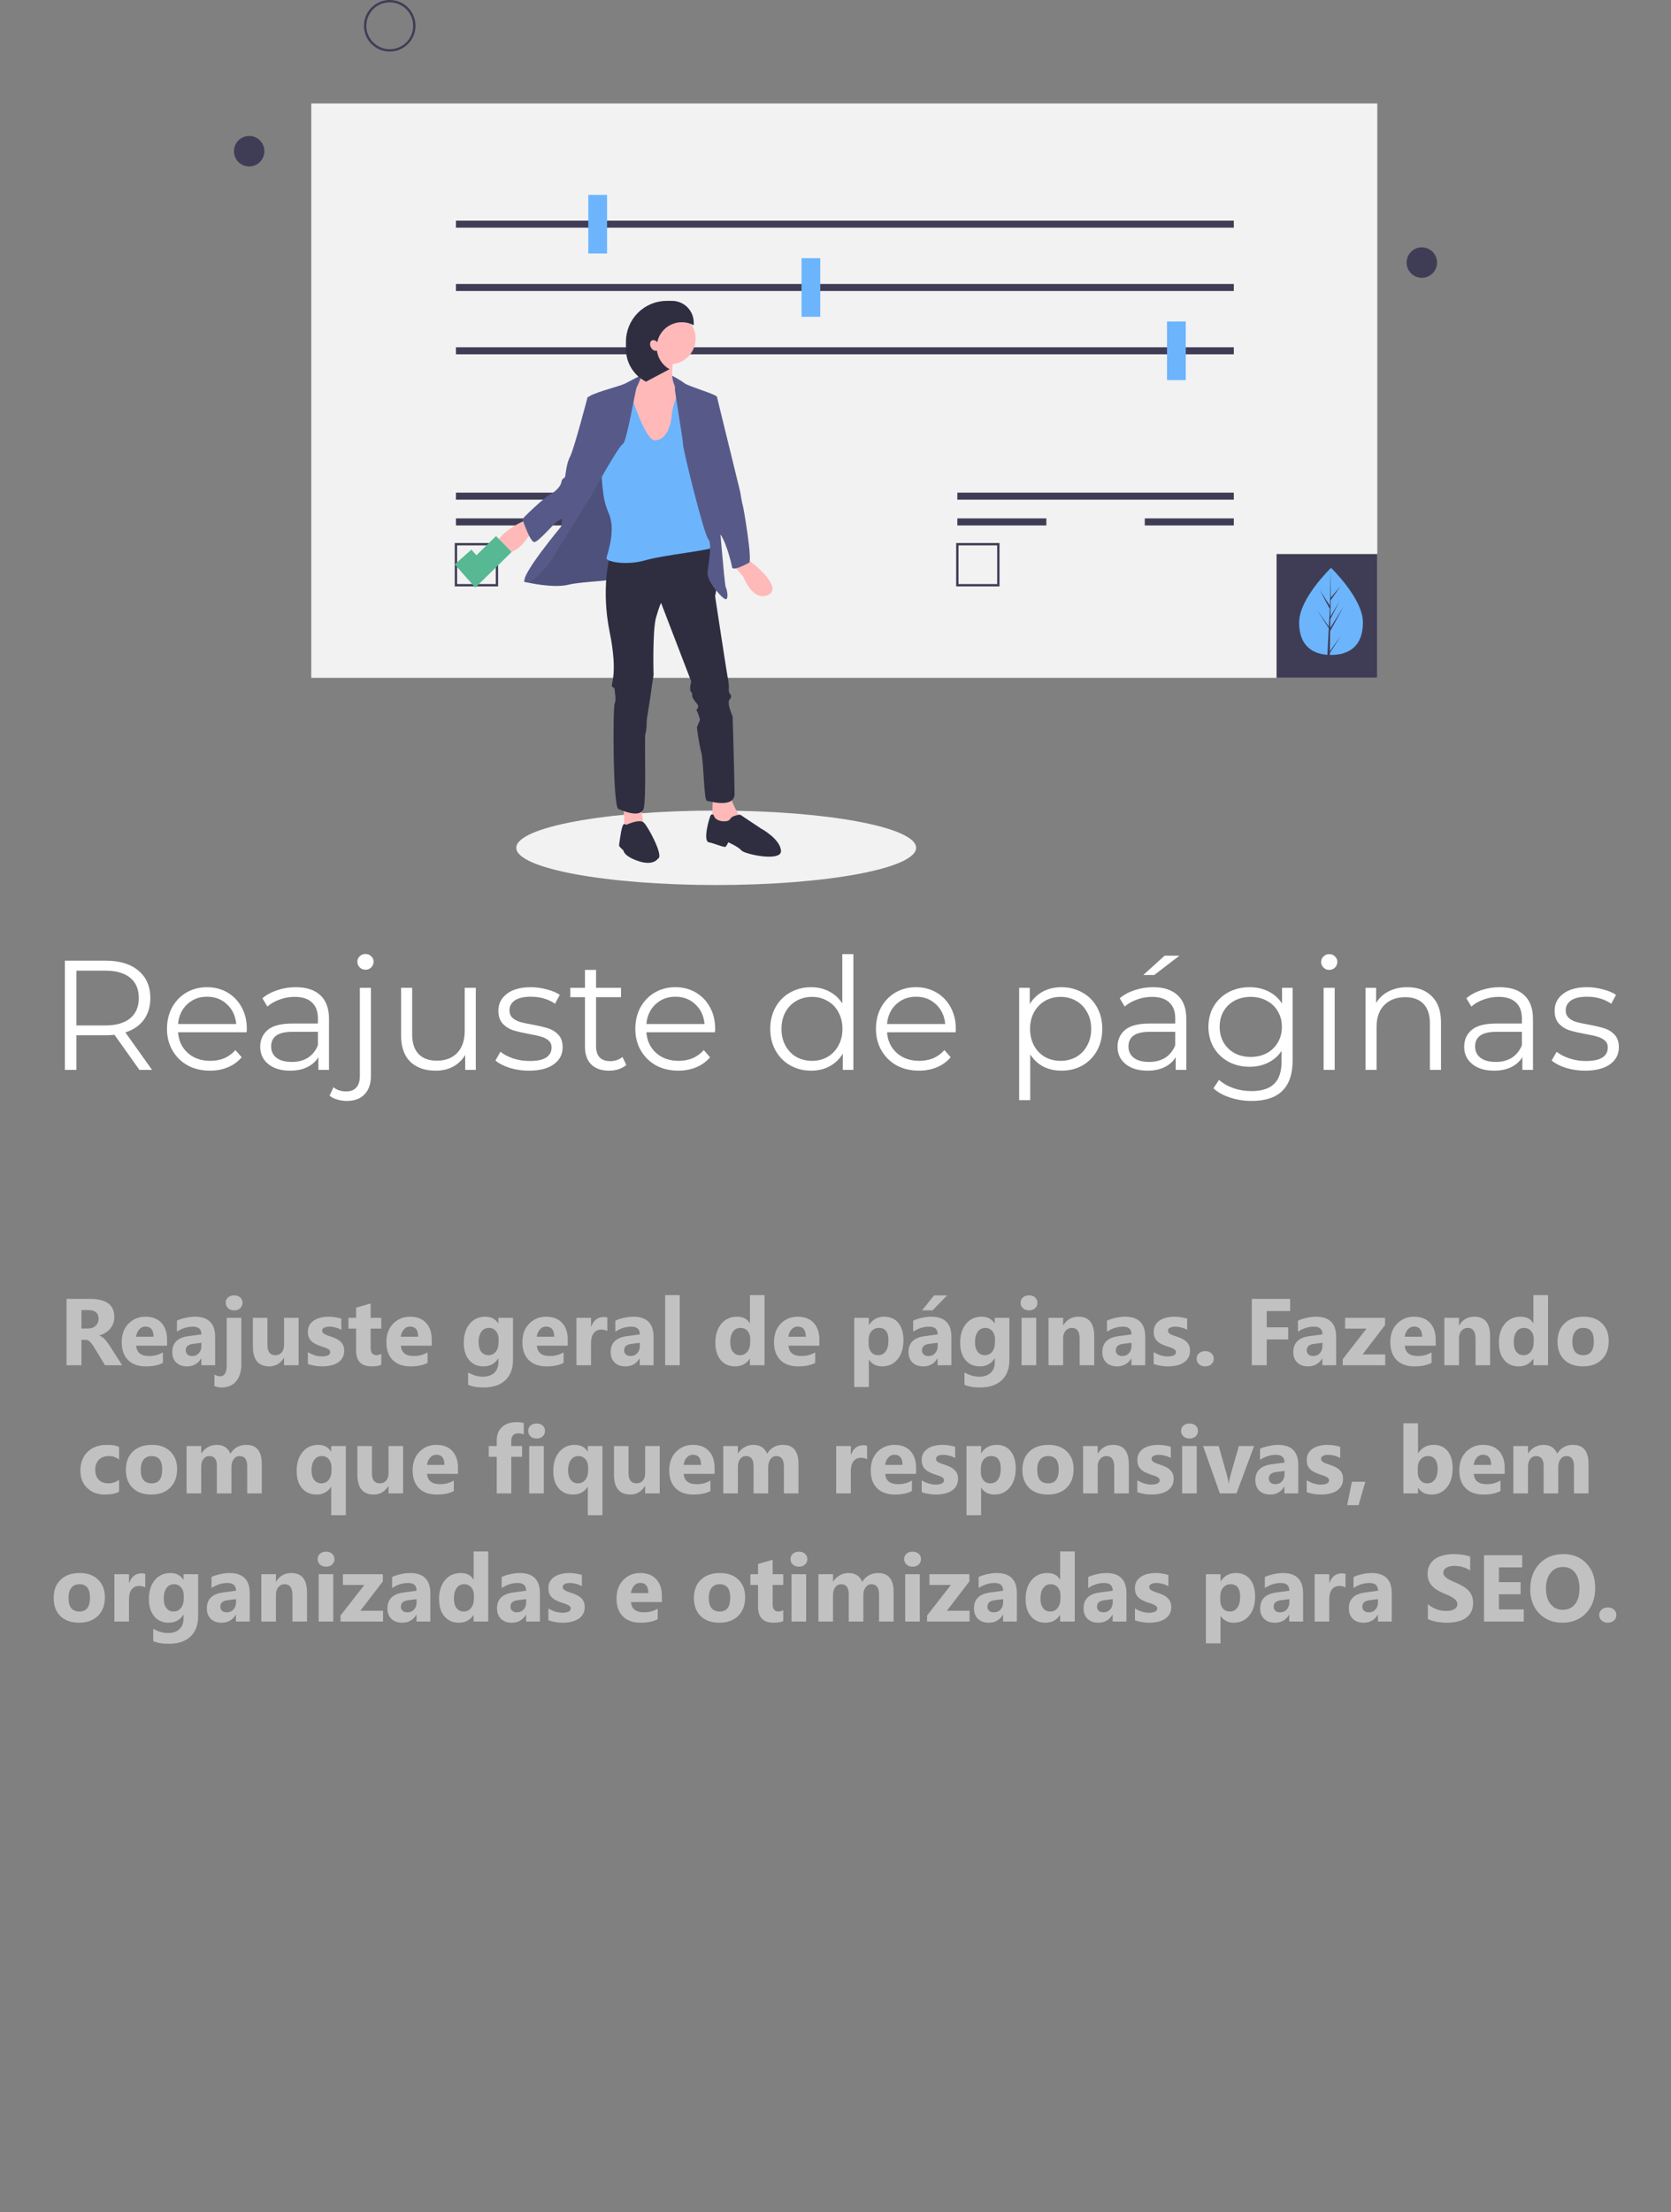 <svg width="300" height="397" viewBox="0 0 300 397" fill="none" xmlns="http://www.w3.org/2000/svg">
<rect x="0" y="0" width="300" height="397" fill="#808080" stroke="none"/>
<path d="M25.031 192L20.551 185.7C20.047 185.756 19.524 185.784 18.983 185.784H13.719V192H11.647V172.4H18.983C21.484 172.4 23.444 172.997 24.863 174.192C26.282 175.387 26.991 177.029 26.991 179.12C26.991 180.651 26.599 181.948 25.815 183.012C25.05 184.057 23.948 184.813 22.511 185.28L27.299 192H25.031ZM18.927 184.02C20.868 184.02 22.352 183.591 23.379 182.732C24.406 181.873 24.919 180.669 24.919 179.12C24.919 177.533 24.406 176.32 23.379 175.48C22.352 174.621 20.868 174.192 18.927 174.192H13.719V184.02H18.927ZM44.285 185.252H31.965C32.078 186.783 32.666 188.024 33.73 188.976C34.794 189.909 36.138 190.376 37.761 190.376C38.676 190.376 39.516 190.217 40.282 189.9C41.047 189.564 41.709 189.079 42.27 188.444L43.389 189.732C42.736 190.516 41.915 191.113 40.925 191.524C39.955 191.935 38.882 192.14 37.706 192.14C36.194 192.14 34.849 191.823 33.673 191.188C32.516 190.535 31.611 189.639 30.957 188.5C30.304 187.361 29.977 186.073 29.977 184.636C29.977 183.199 30.285 181.911 30.901 180.772C31.536 179.633 32.395 178.747 33.477 178.112C34.579 177.477 35.811 177.16 37.173 177.16C38.536 177.16 39.759 177.477 40.842 178.112C41.924 178.747 42.773 179.633 43.389 180.772C44.005 181.892 44.313 183.18 44.313 184.636L44.285 185.252ZM37.173 178.868C35.755 178.868 34.56 179.325 33.59 180.24C32.638 181.136 32.096 182.312 31.965 183.768H42.41C42.279 182.312 41.728 181.136 40.758 180.24C39.806 179.325 38.611 178.868 37.173 178.868ZM53.102 177.16C55.024 177.16 56.499 177.645 57.526 178.616C58.552 179.568 59.066 180.987 59.066 182.872V192H57.162V189.704C56.714 190.469 56.051 191.067 55.174 191.496C54.315 191.925 53.288 192.14 52.094 192.14C50.451 192.14 49.144 191.748 48.174 190.964C47.203 190.18 46.718 189.144 46.718 187.856C46.718 186.605 47.166 185.597 48.062 184.832C48.976 184.067 50.423 183.684 52.402 183.684H57.078V182.788C57.078 181.519 56.723 180.557 56.014 179.904C55.304 179.232 54.268 178.896 52.906 178.896C51.972 178.896 51.076 179.055 50.218 179.372C49.359 179.671 48.622 180.091 48.006 180.632L47.11 179.148C47.856 178.513 48.752 178.028 49.798 177.692C50.843 177.337 51.944 177.16 53.102 177.16ZM52.402 190.572C53.522 190.572 54.483 190.32 55.286 189.816C56.088 189.293 56.686 188.547 57.078 187.576V185.168H52.458C49.938 185.168 48.678 186.045 48.678 187.8C48.678 188.659 49.004 189.34 49.658 189.844C50.311 190.329 51.226 190.572 52.402 190.572ZM62.281 197.572C61.665 197.572 61.087 197.488 60.545 197.32C59.985 197.171 59.528 196.937 59.173 196.62L59.873 195.108C60.452 195.612 61.217 195.864 62.169 195.864C62.953 195.864 63.551 195.631 63.961 195.164C64.391 194.697 64.605 194.007 64.605 193.092V177.272H66.593V193.092C66.593 194.473 66.22 195.565 65.473 196.368C64.727 197.171 63.663 197.572 62.281 197.572ZM65.613 174.024C65.203 174.024 64.857 173.884 64.577 173.604C64.297 173.324 64.157 172.988 64.157 172.596C64.157 172.223 64.297 171.896 64.577 171.616C64.857 171.336 65.203 171.196 65.613 171.196C66.024 171.196 66.369 171.336 66.649 171.616C66.929 171.877 67.069 172.195 67.069 172.568C67.069 172.979 66.929 173.324 66.649 173.604C66.369 173.884 66.024 174.024 65.613 174.024ZM85.421 177.272V192H83.517V189.312C82.994 190.208 82.276 190.908 81.361 191.412C80.446 191.897 79.401 192.14 78.225 192.14C76.302 192.14 74.781 191.608 73.661 190.544C72.56 189.461 72.009 187.884 72.009 185.812V177.272H73.997V185.616C73.997 187.165 74.38 188.341 75.145 189.144C75.91 189.947 77.002 190.348 78.421 190.348C79.97 190.348 81.193 189.881 82.089 188.948C82.985 187.996 83.433 186.68 83.433 185V177.272H85.421ZM94.937 192.14C93.742 192.14 92.594 191.972 91.493 191.636C90.41 191.281 89.561 190.843 88.945 190.32L89.841 188.752C90.457 189.237 91.231 189.639 92.165 189.956C93.098 190.255 94.069 190.404 95.077 190.404C96.421 190.404 97.41 190.199 98.045 189.788C98.698 189.359 99.025 188.761 99.025 187.996C99.025 187.455 98.847 187.035 98.493 186.736C98.138 186.419 97.69 186.185 97.149 186.036C96.608 185.868 95.889 185.709 94.993 185.56C93.798 185.336 92.837 185.112 92.109 184.888C91.381 184.645 90.755 184.244 90.233 183.684C89.729 183.124 89.477 182.349 89.477 181.36C89.477 180.128 89.99 179.12 91.017 178.336C92.043 177.552 93.472 177.16 95.301 177.16C96.253 177.16 97.205 177.291 98.157 177.552C99.109 177.795 99.893 178.121 100.509 178.532L99.641 180.128C98.427 179.288 96.981 178.868 95.301 178.868C94.031 178.868 93.07 179.092 92.417 179.54C91.782 179.988 91.465 180.576 91.465 181.304C91.465 181.864 91.642 182.312 91.997 182.648C92.37 182.984 92.828 183.236 93.369 183.404C93.91 183.553 94.657 183.712 95.609 183.88C96.785 184.104 97.728 184.328 98.437 184.552C99.146 184.776 99.753 185.159 100.257 185.7C100.761 186.241 101.013 186.988 101.013 187.94C101.013 189.228 100.471 190.255 99.389 191.02C98.325 191.767 96.841 192.14 94.937 192.14ZM112.444 191.104C112.071 191.44 111.604 191.701 111.044 191.888C110.503 192.056 109.933 192.14 109.336 192.14C107.955 192.14 106.891 191.767 106.144 191.02C105.397 190.273 105.024 189.219 105.024 187.856V178.952H102.392V177.272H105.024V174.052H107.012V177.272H111.492V178.952H107.012V187.744C107.012 188.621 107.227 189.293 107.656 189.76C108.104 190.208 108.739 190.432 109.56 190.432C109.971 190.432 110.363 190.367 110.736 190.236C111.128 190.105 111.464 189.919 111.744 189.676L112.444 191.104ZM128.367 185.252H116.047C116.159 186.783 116.747 188.024 117.811 188.976C118.875 189.909 120.219 190.376 121.843 190.376C122.758 190.376 123.598 190.217 124.363 189.9C125.129 189.564 125.791 189.079 126.351 188.444L127.471 189.732C126.818 190.516 125.997 191.113 125.007 191.524C124.037 191.935 122.963 192.14 121.787 192.14C120.275 192.14 118.931 191.823 117.755 191.188C116.598 190.535 115.693 189.639 115.039 188.5C114.386 187.361 114.059 186.073 114.059 184.636C114.059 183.199 114.367 181.911 114.983 180.772C115.618 179.633 116.477 178.747 117.559 178.112C118.661 177.477 119.893 177.16 121.255 177.16C122.618 177.16 123.841 177.477 124.923 178.112C126.006 178.747 126.855 179.633 127.471 180.772C128.087 181.892 128.395 183.18 128.395 184.636L128.367 185.252ZM121.255 178.868C119.837 178.868 118.642 179.325 117.671 180.24C116.719 181.136 116.178 182.312 116.047 183.768H126.491C126.361 182.312 125.81 181.136 124.839 180.24C123.887 179.325 122.693 178.868 121.255 178.868ZM153.21 171.224V192H151.306V189.088C150.709 190.077 149.915 190.833 148.926 191.356C147.955 191.879 146.854 192.14 145.622 192.14C144.241 192.14 142.99 191.823 141.87 191.188C140.75 190.553 139.873 189.667 139.238 188.528C138.603 187.389 138.286 186.092 138.286 184.636C138.286 183.18 138.603 181.883 139.238 180.744C139.873 179.605 140.75 178.728 141.87 178.112C142.99 177.477 144.241 177.16 145.622 177.16C146.817 177.16 147.89 177.412 148.842 177.916C149.813 178.401 150.606 179.12 151.222 180.072V171.224H153.21ZM145.79 190.376C146.817 190.376 147.741 190.143 148.562 189.676C149.402 189.191 150.055 188.509 150.522 187.632C151.007 186.755 151.25 185.756 151.25 184.636C151.25 183.516 151.007 182.517 150.522 181.64C150.055 180.763 149.402 180.091 148.562 179.624C147.741 179.139 146.817 178.896 145.79 178.896C144.745 178.896 143.802 179.139 142.962 179.624C142.141 180.091 141.487 180.763 141.002 181.64C140.535 182.517 140.302 183.516 140.302 184.636C140.302 185.756 140.535 186.755 141.002 187.632C141.487 188.509 142.141 189.191 142.962 189.676C143.802 190.143 144.745 190.376 145.79 190.376ZM171.571 185.252H159.251C159.363 186.783 159.951 188.024 161.015 188.976C162.079 189.909 163.423 190.376 165.047 190.376C165.961 190.376 166.801 190.217 167.567 189.9C168.332 189.564 168.995 189.079 169.555 188.444L170.675 189.732C170.021 190.516 169.2 191.113 168.211 191.524C167.24 191.935 166.167 192.14 164.991 192.14C163.479 192.14 162.135 191.823 160.959 191.188C159.801 190.535 158.896 189.639 158.243 188.5C157.589 187.361 157.263 186.073 157.263 184.636C157.263 183.199 157.571 181.911 158.187 180.772C158.821 179.633 159.68 178.747 160.763 178.112C161.864 177.477 163.096 177.16 164.459 177.16C165.821 177.16 167.044 177.477 168.127 178.112C169.209 178.747 170.059 179.633 170.675 180.772C171.291 181.892 171.599 183.18 171.599 184.636L171.571 185.252ZM164.459 178.868C163.04 178.868 161.845 179.325 160.875 180.24C159.923 181.136 159.381 182.312 159.251 183.768H169.695C169.564 182.312 169.013 181.136 168.043 180.24C167.091 179.325 165.896 178.868 164.459 178.868ZM190.561 177.16C191.943 177.16 193.193 177.477 194.313 178.112C195.433 178.728 196.311 179.605 196.945 180.744C197.58 181.883 197.897 183.18 197.897 184.636C197.897 186.111 197.58 187.417 196.945 188.556C196.311 189.695 195.433 190.581 194.313 191.216C193.212 191.832 191.961 192.14 190.561 192.14C189.367 192.14 188.284 191.897 187.313 191.412C186.361 190.908 185.577 190.18 184.961 189.228V197.432H182.973V177.272H184.877V180.184C185.475 179.213 186.259 178.467 187.229 177.944C188.219 177.421 189.329 177.16 190.561 177.16ZM190.421 190.376C191.448 190.376 192.381 190.143 193.221 189.676C194.061 189.191 194.715 188.509 195.181 187.632C195.667 186.755 195.909 185.756 195.909 184.636C195.909 183.516 195.667 182.527 195.181 181.668C194.715 180.791 194.061 180.109 193.221 179.624C192.381 179.139 191.448 178.896 190.421 178.896C189.376 178.896 188.433 179.139 187.593 179.624C186.772 180.109 186.119 180.791 185.633 181.668C185.167 182.527 184.933 183.516 184.933 184.636C184.933 185.756 185.167 186.755 185.633 187.632C186.119 188.509 186.772 189.191 187.593 189.676C188.433 190.143 189.376 190.376 190.421 190.376ZM207.02 177.16C208.942 177.16 210.417 177.645 211.444 178.616C212.47 179.568 212.984 180.987 212.984 182.872V192H211.08V189.704C210.632 190.469 209.969 191.067 209.092 191.496C208.233 191.925 207.206 192.14 206.012 192.14C204.369 192.14 203.062 191.748 202.092 190.964C201.121 190.18 200.636 189.144 200.636 187.856C200.636 186.605 201.084 185.597 201.98 184.832C202.894 184.067 204.341 183.684 206.32 183.684H210.996V182.788C210.996 181.519 210.641 180.557 209.932 179.904C209.222 179.232 208.186 178.896 206.824 178.896C205.89 178.896 204.994 179.055 204.136 179.372C203.277 179.671 202.54 180.091 201.924 180.632L201.028 179.148C201.774 178.513 202.67 178.028 203.716 177.692C204.761 177.337 205.862 177.16 207.02 177.16ZM206.32 190.572C207.44 190.572 208.401 190.32 209.204 189.816C210.006 189.293 210.604 188.547 210.996 187.576V185.168H206.376C203.856 185.168 202.596 186.045 202.596 187.8C202.596 188.659 202.922 189.34 203.576 189.844C204.229 190.329 205.144 190.572 206.32 190.572ZM209.092 171.504H211.752L207.216 174.976H205.256L209.092 171.504ZM232.074 177.272V190.208C232.074 192.709 231.458 194.557 230.226 195.752C229.013 196.965 227.174 197.572 224.71 197.572C223.347 197.572 222.05 197.367 220.818 196.956C219.605 196.564 218.615 196.013 217.85 195.304L218.858 193.792C219.567 194.427 220.426 194.921 221.434 195.276C222.461 195.631 223.534 195.808 224.654 195.808C226.521 195.808 227.893 195.369 228.77 194.492C229.647 193.633 230.086 192.289 230.086 190.46V188.584C229.47 189.517 228.658 190.227 227.65 190.712C226.661 191.197 225.559 191.44 224.346 191.44C222.965 191.44 221.705 191.141 220.566 190.544C219.446 189.928 218.559 189.079 217.906 187.996C217.271 186.895 216.954 185.653 216.954 184.272C216.954 182.891 217.271 181.659 217.906 180.576C218.559 179.493 219.446 178.653 220.566 178.056C221.686 177.459 222.946 177.16 224.346 177.16C225.597 177.16 226.726 177.412 227.734 177.916C228.742 178.42 229.554 179.148 230.17 180.1V177.272H232.074ZM224.542 189.676C225.606 189.676 226.567 189.452 227.426 189.004C228.285 188.537 228.947 187.893 229.414 187.072C229.899 186.251 230.142 185.317 230.142 184.272C230.142 183.227 229.899 182.303 229.414 181.5C228.947 180.679 228.285 180.044 227.426 179.596C226.586 179.129 225.625 178.896 224.542 178.896C223.478 178.896 222.517 179.12 221.658 179.568C220.818 180.016 220.155 180.651 219.67 181.472C219.203 182.293 218.97 183.227 218.97 184.272C218.97 185.317 219.203 186.251 219.67 187.072C220.155 187.893 220.818 188.537 221.658 189.004C222.517 189.452 223.478 189.676 224.542 189.676ZM237.633 177.272H239.621V192H237.633V177.272ZM238.641 174.052C238.231 174.052 237.885 173.912 237.605 173.632C237.325 173.352 237.185 173.016 237.185 172.624C237.185 172.251 237.325 171.924 237.605 171.644C237.885 171.364 238.231 171.224 238.641 171.224C239.052 171.224 239.397 171.364 239.677 171.644C239.957 171.905 240.097 172.223 240.097 172.596C240.097 173.007 239.957 173.352 239.677 173.632C239.397 173.912 239.052 174.052 238.641 174.052ZM252.657 177.16C254.505 177.16 255.97 177.701 257.053 178.784C258.154 179.848 258.705 181.407 258.705 183.46V192H256.717V183.656C256.717 182.125 256.334 180.959 255.569 180.156C254.804 179.353 253.712 178.952 252.293 178.952C250.706 178.952 249.446 179.428 248.513 180.38C247.598 181.313 247.141 182.611 247.141 184.272V192H245.153V177.272H247.057V179.988C247.598 179.092 248.345 178.401 249.297 177.916C250.268 177.412 251.388 177.16 252.657 177.16ZM269.254 177.16C271.177 177.16 272.651 177.645 273.678 178.616C274.705 179.568 275.218 180.987 275.218 182.872V192H273.314V189.704C272.866 190.469 272.203 191.067 271.326 191.496C270.467 191.925 269.441 192.14 268.246 192.14C266.603 192.14 265.297 191.748 264.326 190.964C263.355 190.18 262.87 189.144 262.87 187.856C262.87 186.605 263.318 185.597 264.214 184.832C265.129 184.067 266.575 183.684 268.554 183.684H273.23V182.788C273.23 181.519 272.875 180.557 272.166 179.904C271.457 179.232 270.421 178.896 269.058 178.896C268.125 178.896 267.229 179.055 266.37 179.372C265.511 179.671 264.774 180.091 264.158 180.632L263.262 179.148C264.009 178.513 264.905 178.028 265.95 177.692C266.995 177.337 268.097 177.16 269.254 177.16ZM268.554 190.572C269.674 190.572 270.635 190.32 271.438 189.816C272.241 189.293 272.838 188.547 273.23 187.576V185.168H268.61C266.09 185.168 264.83 186.045 264.83 187.8C264.83 188.659 265.157 189.34 265.81 189.844C266.463 190.329 267.378 190.572 268.554 190.572ZM284.566 192.14C283.371 192.14 282.223 191.972 281.122 191.636C280.039 191.281 279.19 190.843 278.574 190.32L279.47 188.752C280.086 189.237 280.86 189.639 281.794 189.956C282.727 190.255 283.698 190.404 284.706 190.404C286.05 190.404 287.039 190.199 287.674 189.788C288.327 189.359 288.654 188.761 288.654 187.996C288.654 187.455 288.476 187.035 288.122 186.736C287.767 186.419 287.319 186.185 286.778 186.036C286.236 185.868 285.518 185.709 284.622 185.56C283.427 185.336 282.466 185.112 281.738 184.888C281.01 184.645 280.384 184.244 279.862 183.684C279.358 183.124 279.106 182.349 279.106 181.36C279.106 180.128 279.619 179.12 280.646 178.336C281.672 177.552 283.1 177.16 284.93 177.16C285.882 177.16 286.834 177.291 287.786 177.552C288.738 177.795 289.522 178.121 290.138 178.532L289.27 180.128C288.056 179.288 286.61 178.868 284.93 178.868C283.66 178.868 282.699 179.092 282.046 179.54C281.411 179.988 281.094 180.576 281.094 181.304C281.094 181.864 281.271 182.312 281.626 182.648C281.999 182.984 282.456 183.236 282.998 183.404C283.539 183.553 284.286 183.712 285.238 183.88C286.414 184.104 287.356 184.328 288.066 184.552C288.775 184.776 289.382 185.159 289.886 185.7C290.39 186.241 290.642 186.988 290.642 187.94C290.642 189.228 290.1 190.255 289.018 191.02C287.954 191.767 286.47 192.14 284.566 192.14Z" fill="white"/>
<g clip-path="url(#clip0)">
<path d="M128.58 158.824C148.403 158.824 164.473 155.833 164.473 152.143C164.473 148.454 148.403 145.463 128.58 145.463C108.757 145.463 92.688 148.454 92.688 152.143C92.688 155.833 108.757 158.824 128.58 158.824Z" fill="#F2F2F2"/>
<path d="M247.274 18.564H55.881V121.642H247.274V18.564Z" fill="#F2F2F2"/>
<path d="M247.274 99.428H229.186V121.642H247.274V99.428Z" fill="#3F3D56"/>
<path d="M244.69 111.711C244.69 116.025 242.125 117.531 238.962 117.531C235.799 117.531 233.235 116.025 233.235 111.711C233.235 107.397 238.962 101.908 238.962 101.908C238.962 101.908 244.69 107.397 244.69 111.711Z" fill="#6CB5FD"/>
<path d="M238.754 116.871L238.812 113.261L241.253 108.794L238.821 112.694L238.848 111.071L240.53 107.839L238.855 110.641L238.902 107.721L240.704 105.149L238.91 107.262L238.939 101.908L238.753 108.996L238.768 108.704L236.937 105.899L238.739 109.265L238.568 112.526L238.563 112.439L236.452 109.488L238.557 112.745L238.536 113.153L238.532 113.159L238.533 113.193L238.1 121.466H238.679L238.748 117.193L240.848 113.944L238.754 116.871Z" fill="#3F3D56"/>
<path d="M69.973 9.256C69.058 9.256 68.163 8.985 67.402 8.476C66.641 7.967 66.048 7.245 65.698 6.399C65.348 5.553 65.256 4.623 65.435 3.725C65.613 2.827 66.054 2.003 66.701 1.355C67.348 0.708 68.172 0.267 69.07 0.089C69.968 -0.09 70.898 0.002 71.743 0.352C72.589 0.703 73.312 1.296 73.82 2.057C74.329 2.818 74.6 3.713 74.6 4.628C74.599 5.855 74.111 7.031 73.243 7.899C72.376 8.767 71.2 9.255 69.973 9.256V9.256ZM69.973 0.421C69.141 0.421 68.328 0.667 67.636 1.13C66.944 1.592 66.405 2.249 66.087 3.018C65.768 3.787 65.685 4.633 65.847 5.449C66.01 6.265 66.41 7.015 66.998 7.603C67.587 8.191 68.336 8.592 69.152 8.754C69.968 8.917 70.814 8.833 71.582 8.515C72.351 8.197 73.008 7.657 73.47 6.965C73.933 6.274 74.179 5.46 74.179 4.628C74.178 3.513 73.734 2.443 72.946 1.654C72.157 0.866 71.088 0.422 69.973 0.421V0.421Z" fill="#3F3D56"/>
<path d="M44.734 29.871C46.244 29.871 47.468 28.647 47.468 27.137C47.468 25.626 46.244 24.402 44.734 24.402C43.224 24.402 42 25.626 42 27.137C42 28.647 43.224 29.871 44.734 29.871Z" fill="#3F3D56"/>
<path d="M255.266 49.856C256.776 49.856 258 48.632 258 47.121C258 45.611 256.776 44.386 255.266 44.386C253.756 44.386 252.532 45.611 252.532 47.121C252.532 48.632 253.756 49.856 255.266 49.856Z" fill="#3F3D56"/>
<path d="M221.509 39.601H81.856V40.863H221.509V39.601Z" fill="#3F3D56"/>
<path d="M221.509 50.96H81.856V52.222H221.509V50.96Z" fill="#3F3D56"/>
<path d="M221.509 62.32H81.856V63.582H221.509V62.32Z" fill="#3F3D56"/>
<path d="M108.987 34.973H105.622V45.491H108.987V34.973Z" fill="#6CB5FD"/>
<path d="M147.266 46.332H143.901V56.85H147.266V46.332Z" fill="#6CB5FD"/>
<path d="M212.886 57.692H209.521V68.21H212.886V57.692Z" fill="#6CB5FD"/>
<path d="M131.492 88.405H81.856V89.667H131.492V88.405Z" fill="#3F3D56"/>
<path d="M106.674 93.033H81.856V94.295H106.674V93.033Z" fill="#3F3D56"/>
<path d="M89.427 105.234H81.645V97.45H89.217V97.871H82.066V104.813H89.007V100.856H89.427V105.234Z" fill="#3F3D56"/>
<path d="M221.509 88.405H171.874V89.667H221.509V88.405Z" fill="#3F3D56"/>
<path d="M187.858 93.033H171.874V94.295H187.858V93.033Z" fill="#3F3D56"/>
<path d="M221.509 93.033H205.525V94.295H221.509V93.033Z" fill="#3F3D56"/>
<path d="M179.445 105.234H171.663V97.45H179.445V105.234ZM172.084 104.813H179.024V97.871H172.084V104.813Z" fill="#3F3D56"/>
<path d="M121.507 70.109H115.984V67.404H120.605L121.619 67.968L121.507 70.109Z" fill="#575A89"/>
<path d="M111.927 144.618L112.153 148.676L115.534 147.999L114.97 143.941L111.927 144.618Z" fill="#FFB9B9"/>
<path d="M127.93 142.476C127.93 142.476 128.043 145.858 127.705 146.759C127.367 147.661 128.607 148.112 128.607 148.112H131.311L132.889 148.337V146.647C132.889 146.647 131.086 143.829 131.086 142.25C131.086 140.672 127.93 142.476 127.93 142.476Z" fill="#FFB9B9"/>
<path d="M112.491 147.999C112.491 147.999 114.745 146.934 115.534 147.579C116.323 148.225 119.253 153.748 118.126 154.086C118.126 154.086 117.337 155.439 114.632 154.537C111.928 153.635 111.928 152.621 111.928 152.621C111.928 152.621 111.139 151.944 111.139 151.719C111.139 151.494 111.477 149.465 111.477 149.465C111.477 149.465 111.727 147.767 112.109 147.883L112.491 147.999Z" fill="#2F2E41"/>
<path d="M128.156 146.308C128.156 146.308 127.818 145.97 127.592 146.308C127.367 146.647 126.127 150.93 127.254 151.155C128.381 151.381 130.072 152.17 130.297 151.945C130.485 151.705 130.637 151.439 130.748 151.155C130.748 151.155 132.551 151.945 133.115 152.621C133.678 153.297 140.44 154.763 140.215 152.621C139.989 150.479 136.608 148.676 136.608 148.676L132.889 146.196C132.889 146.196 131.424 146.308 131.086 146.985C130.748 147.661 128.381 147.548 128.156 146.308Z" fill="#2F2E41"/>
<path d="M95.135 102.685C95.135 102.685 93.895 104.264 94.121 104.376C94.346 104.489 99.305 105.616 102.01 104.94C104.714 104.264 110.349 104.376 110.687 103.587C111.025 102.798 115.195 92.992 115.195 92.992L113.843 85.552L112.378 83.636L108.997 80.705L102.235 93.33L95.135 102.685Z" fill="#575A89"/>
<path opacity="0.1" d="M95.135 102.685C95.135 102.685 93.895 104.264 94.121 104.376C94.346 104.489 99.305 105.616 102.01 104.94C104.714 104.264 110.349 104.376 110.687 103.587C111.025 102.798 115.195 92.992 115.195 92.992L113.843 85.552L112.378 83.636L108.997 80.705L102.235 93.33L95.135 102.685Z" fill="black"/>
<path d="M109.448 99.98C109.448 99.98 107.87 105.616 109.448 113.394C111.026 121.172 109.561 122.862 109.899 123.201C110.237 123.539 110.349 123.426 110.349 123.764C110.349 124.102 110.688 125.681 110.349 126.244C110.011 126.808 110.011 144.73 111.026 145.181C112.04 145.632 114.97 146.759 115.534 145.181C116.097 143.603 115.646 132.218 115.872 131.655C116.097 131.091 116.097 129.738 116.097 129.4C116.097 129.062 116.773 125.23 116.886 124.215C116.999 123.201 117.337 121.172 117.337 121.172C117.337 121.172 117.111 113.168 117.788 110.801C118.464 108.434 118.689 108.209 118.689 108.209L124.099 122.299C124.099 122.299 123.648 123.764 124.099 124.215C124.549 124.666 123.986 124.553 124.437 125.342C124.888 126.131 125.338 126.357 125.338 126.808C125.338 127.259 124.888 127.259 125.113 127.597C125.338 127.935 125.676 129.175 125.676 129.175L125.113 130.527C125.113 130.527 125.451 133.346 125.902 135.036C126.353 136.727 126.353 143.603 126.916 143.716C127.48 143.829 131.875 145.068 131.875 142.476C131.875 139.883 131.537 128.611 131.537 128.611C131.537 128.611 130.861 126.92 130.861 126.47C130.861 126.019 130.748 125.793 130.973 125.568C131.199 125.342 131.424 124.891 131.086 124.553C130.748 124.215 130.861 123.764 130.861 123.313C130.841 122.707 130.766 122.103 130.635 121.51C130.523 121.059 128.381 106.969 128.381 106.969C128.381 106.969 128.832 105.278 128.381 105.165C127.93 105.053 127.93 104.151 127.93 103.7C127.93 103.249 129.057 97.613 127.705 97.613C126.353 97.613 109.448 99.98 109.448 99.98Z" fill="#2F2E41"/>
<path d="M94.572 93.217L92.994 94.006C92.994 94.006 87.359 97.05 89.838 98.74C92.318 100.431 94.797 96.373 94.797 96.373L97.164 94.57L94.572 93.217Z" fill="#FFB9B9"/>
<path d="M116.548 62.331C116.548 62.331 116.097 67.517 113.73 68.644C111.364 69.771 112.941 78.225 112.941 78.225L116.21 81.381L121.957 79.691L122.634 75.858L123.197 71.913L121.845 69.884C121.845 69.884 120.154 69.433 120.83 64.924C121.507 60.415 116.548 62.331 116.548 62.331Z" fill="#FFB9B9"/>
<path d="M113.167 70.447C113.167 70.447 115.759 79.014 117.562 79.014C119.365 79.014 120.38 76.985 120.605 74.505C120.83 72.025 122.295 69.32 122.295 69.32L125.789 72.476C125.789 72.476 128.607 97.388 128.381 98.064C128.156 98.74 119.365 99.529 115.872 100.544C112.378 101.558 108.884 100.769 108.884 100.206C108.884 99.704 110.672 95.357 109.312 92.182C108.815 91.052 108.479 89.857 108.313 88.632C108.103 86.961 107.907 84.939 108.095 84.312C108.433 83.185 110.237 71.236 110.237 71.236L113.167 70.447Z" fill="#6CB5FD"/>
<path d="M115.075 67.337C115.075 67.337 113.054 68.418 112.153 68.869C111.251 69.32 105.729 70.673 105.616 71.349C105.503 72.025 106.405 81.494 105.954 82.508C105.503 83.523 100.995 92.541 100.995 92.541L100.77 94.457C100.77 94.457 93.332 103.362 94.234 104.376C95.135 105.391 98.516 101.22 98.516 101.22C98.516 101.22 106.067 89.159 106.292 88.708C106.518 88.257 111.138 79.916 111.815 79.69C112.491 79.465 114.069 69.996 114.294 69.546C114.519 69.095 115.405 67.158 115.075 67.337Z" fill="#575A89"/>
<path d="M106.179 71.237H105.503C105.503 71.237 103.024 80.705 102.348 81.945C101.671 83.185 101.559 85.214 101.446 85.552C101.333 85.89 100.883 85.777 100.77 86.567C100.657 87.356 99.53 88.37 98.629 88.821C97.727 89.272 93.67 93.104 93.783 93.217C93.895 93.33 95.135 97.275 95.924 97.275C96.713 97.275 99.868 93.442 100.206 93.442C100.545 93.442 102.01 92.09 102.235 91.977C102.46 91.864 108.208 81.269 107.983 78.676C107.757 76.083 106.179 71.237 106.179 71.237Z" fill="#575A89"/>
<path d="M134.299 100.439L135.688 101.528C135.688 101.528 140.6 105.637 137.833 106.798C135.066 107.958 133.448 103.487 133.448 103.487L131.489 101.246L134.299 100.439Z" fill="#FFB9B9"/>
<path d="M120.692 67.471C120.692 67.471 122.183 68.193 122.859 68.757C123.535 69.32 128.719 70.786 128.719 71.236C128.719 71.687 128.156 78.676 128.156 78.676L128.944 91.075C128.944 91.075 130.071 105.053 130.297 105.391C130.522 105.729 130.86 107.533 130.297 107.533C129.733 107.533 126.916 104.376 127.029 102.798C127.141 101.22 127.93 97.613 127.141 96.711C126.352 95.81 122.633 80.705 122.633 79.803C122.633 78.901 121.056 69.884 121.168 69.658C121.281 69.433 120.692 67.471 120.692 67.471Z" fill="#575A89"/>
<path d="M127.029 71.124L128.72 71.236L132.889 88.257C132.889 88.257 133.228 90.399 133.34 90.624C133.453 90.85 135.143 100.656 134.467 100.995C133.791 101.333 131.537 102.573 131.424 101.784C131.312 100.995 130.185 96.599 129.058 95.584C127.931 94.57 126.804 77.098 126.804 77.098L127.029 71.124Z" fill="#575A89"/>
<path d="M120.267 65.375C122.819 65.375 124.887 63.306 124.887 60.753C124.887 58.201 122.819 56.132 120.267 56.132C117.715 56.132 115.646 58.201 115.646 60.753C115.646 63.306 117.715 65.375 120.267 65.375Z" fill="#FFB9B9"/>
<path d="M117.042 61.091C117.336 60.94 117.723 61.082 117.995 61.411C118.138 60.724 118.44 60.079 118.876 59.529C119.313 58.979 119.871 58.539 120.508 58.243C121.144 57.947 121.841 57.804 122.543 57.825C123.244 57.845 123.932 58.03 124.549 58.363V57.893C124.549 56.858 124.138 55.865 123.406 55.133C122.675 54.401 121.682 53.99 120.647 53.99H119.709C118.746 53.99 117.793 54.18 116.904 54.548C116.014 54.917 115.206 55.457 114.525 56.138C113.844 56.819 113.304 57.627 112.936 58.517C112.568 59.406 112.378 60.36 112.378 61.323V62.631C112.378 63.846 112.714 65.037 113.349 66.072C113.985 67.107 114.894 67.946 115.977 68.495L120.197 66.26C119.586 65.916 119.064 65.434 118.671 64.852C118.279 64.27 118.028 63.605 117.938 62.909C117.581 63.065 117.103 62.812 116.854 62.328C116.598 61.83 116.682 61.276 117.042 61.091Z" fill="#2F2E41"/>
<path d="M83.135 99.959L85.431 102.552L90.45 97.631" stroke="#57B894" stroke-width="4" stroke-miterlimit="10"/>
</g>
<path d="M21.927 245H18.848L16.997 241.937C16.858 241.705 16.725 241.497 16.598 241.314C16.471 241.132 16.341 240.977 16.208 240.85C16.081 240.717 15.945 240.617 15.801 240.551C15.663 240.479 15.511 240.443 15.345 240.443H14.623V245H11.941V233.097H16.191C19.08 233.097 20.524 234.176 20.524 236.334C20.524 236.749 20.461 237.134 20.334 237.488C20.206 237.836 20.026 238.152 19.794 238.434C19.561 238.716 19.279 238.96 18.947 239.165C18.621 239.369 18.256 239.53 17.852 239.646V239.679C18.029 239.735 18.2 239.826 18.366 239.953C18.532 240.075 18.693 240.219 18.848 240.385C19.003 240.551 19.149 240.731 19.288 240.924C19.431 241.112 19.561 241.298 19.678 241.48L21.927 245ZM14.623 235.105V238.417H15.785C16.36 238.417 16.822 238.251 17.171 237.919C17.525 237.582 17.702 237.164 17.702 236.666C17.702 235.626 17.08 235.105 15.835 235.105H14.623ZM29.996 241.497H24.451C24.539 242.731 25.317 243.348 26.783 243.348C27.718 243.348 28.54 243.127 29.248 242.684V244.577C28.463 244.997 27.442 245.208 26.186 245.208C24.813 245.208 23.748 244.828 22.99 244.07C22.232 243.307 21.852 242.244 21.852 240.883C21.852 239.472 22.262 238.354 23.081 237.529C23.9 236.705 24.907 236.292 26.102 236.292C27.342 236.292 28.299 236.66 28.975 237.396C29.655 238.132 29.996 239.131 29.996 240.393V241.497ZM27.564 239.887C27.564 238.669 27.071 238.061 26.086 238.061C25.665 238.061 25.3 238.235 24.99 238.583C24.686 238.932 24.5 239.367 24.434 239.887H27.564ZM38.628 245H36.147V243.78H36.113C35.543 244.732 34.699 245.208 33.581 245.208C32.757 245.208 32.107 244.975 31.631 244.51C31.16 244.04 30.925 243.415 30.925 242.634C30.925 240.985 31.902 240.033 33.855 239.779L36.163 239.472C36.163 238.542 35.66 238.077 34.652 238.077C33.64 238.077 32.677 238.379 31.764 238.982V237.006C32.129 236.818 32.627 236.652 33.258 236.508C33.894 236.364 34.472 236.292 34.993 236.292C37.416 236.292 38.628 237.502 38.628 239.92V245ZM36.163 241.547V240.974L34.619 241.173C33.767 241.284 33.341 241.669 33.341 242.327C33.341 242.626 33.443 242.872 33.648 243.066C33.858 243.254 34.141 243.348 34.495 243.348C34.987 243.348 35.388 243.179 35.698 242.842C36.008 242.499 36.163 242.067 36.163 241.547ZM42.032 235.155C41.589 235.155 41.227 235.025 40.944 234.765C40.662 234.5 40.521 234.176 40.521 233.794C40.521 233.401 40.662 233.08 40.944 232.831C41.227 232.582 41.589 232.458 42.032 232.458C42.48 232.458 42.842 232.582 43.119 232.831C43.401 233.08 43.542 233.401 43.542 233.794C43.542 234.192 43.401 234.519 43.119 234.773C42.842 235.028 42.48 235.155 42.032 235.155ZM43.327 244.851C43.327 246.107 43.02 247.111 42.405 247.864C41.791 248.616 40.906 248.993 39.749 248.993C39.367 248.993 38.949 248.91 38.496 248.744V246.685C38.861 246.89 39.185 246.992 39.467 246.992C40.291 246.992 40.704 246.345 40.704 245.05V236.5H43.327V244.851ZM53.611 245H50.997V243.705H50.955C50.308 244.707 49.442 245.208 48.357 245.208C46.387 245.208 45.402 244.015 45.402 241.63V236.5H48.017V241.397C48.017 242.598 48.492 243.199 49.444 243.199C49.915 243.199 50.291 243.035 50.573 242.709C50.855 242.377 50.997 241.929 50.997 241.364V236.5H53.611V245ZM55.272 244.776V242.651C55.703 242.911 56.132 243.105 56.558 243.232C56.99 243.359 57.397 243.423 57.778 243.423C58.243 243.423 58.608 243.359 58.874 243.232C59.145 243.105 59.281 242.911 59.281 242.651C59.281 242.485 59.22 242.347 59.098 242.236C58.976 242.125 58.819 242.028 58.625 241.945C58.437 241.862 58.229 241.788 58.002 241.721C57.776 241.655 57.557 241.58 57.347 241.497C57.009 241.37 56.71 241.234 56.45 241.09C56.196 240.941 55.98 240.769 55.803 240.576C55.631 240.382 55.498 240.158 55.404 239.903C55.316 239.649 55.272 239.347 55.272 238.999C55.272 238.523 55.374 238.113 55.579 237.77C55.789 237.427 56.066 237.147 56.409 236.932C56.757 236.71 57.153 236.55 57.596 236.45C58.044 236.345 58.509 236.292 58.99 236.292C59.367 236.292 59.748 236.323 60.136 236.384C60.523 236.439 60.905 236.522 61.281 236.633V238.658C60.949 238.465 60.592 238.321 60.21 238.227C59.834 238.127 59.463 238.077 59.098 238.077C58.927 238.077 58.763 238.094 58.608 238.127C58.459 238.155 58.326 238.199 58.21 238.26C58.094 238.315 58.002 238.39 57.936 238.484C57.87 238.572 57.836 238.675 57.836 238.791C57.836 238.946 57.886 239.079 57.986 239.189C58.085 239.3 58.215 239.397 58.376 239.48C58.536 239.557 58.714 239.629 58.907 239.696C59.106 239.757 59.303 239.82 59.497 239.887C59.845 240.008 60.161 240.141 60.443 240.285C60.725 240.429 60.966 240.598 61.165 240.792C61.37 240.985 61.525 241.212 61.63 241.472C61.741 241.732 61.796 242.042 61.796 242.402C61.796 242.905 61.685 243.337 61.464 243.697C61.248 244.051 60.958 244.341 60.592 244.568C60.233 244.79 59.815 244.95 59.339 245.05C58.868 245.155 58.379 245.208 57.87 245.208C56.934 245.208 56.068 245.064 55.272 244.776ZM68.453 244.9C68.066 245.105 67.482 245.208 66.702 245.208C64.853 245.208 63.929 244.247 63.929 242.327V238.434H62.551V236.5H63.929V234.666L66.544 233.918V236.5H68.453V238.434H66.544V241.871C66.544 242.756 66.895 243.199 67.598 243.199C67.875 243.199 68.16 243.118 68.453 242.958V244.9ZM77.509 241.497H71.964C72.053 242.731 72.83 243.348 74.297 243.348C75.232 243.348 76.054 243.127 76.762 242.684V244.577C75.976 244.997 74.955 245.208 73.699 245.208C72.327 245.208 71.262 244.828 70.503 244.07C69.745 243.307 69.366 242.244 69.366 240.883C69.366 239.472 69.776 238.354 70.595 237.529C71.414 236.705 72.421 236.292 73.616 236.292C74.856 236.292 75.813 236.66 76.488 237.396C77.169 238.132 77.509 239.131 77.509 240.393V241.497ZM75.077 239.887C75.077 238.669 74.585 238.061 73.6 238.061C73.179 238.061 72.814 238.235 72.504 238.583C72.2 238.932 72.014 239.367 71.948 239.887H75.077ZM92.102 244.029C92.102 245.606 91.645 246.826 90.732 247.689C89.819 248.558 88.497 248.993 86.765 248.993C85.619 248.993 84.712 248.829 84.042 248.503V246.295C84.916 246.804 85.799 247.059 86.69 247.059C87.575 247.059 88.262 246.823 88.749 246.353C89.236 245.888 89.479 245.255 89.479 244.452V243.78H89.446C88.848 244.732 87.966 245.208 86.798 245.208C85.713 245.208 84.853 244.826 84.216 244.062C83.58 243.298 83.262 242.275 83.262 240.991C83.262 239.552 83.616 238.409 84.324 237.562C85.033 236.716 85.965 236.292 87.122 236.292C88.156 236.292 88.931 236.691 89.446 237.488H89.479V236.5H92.102V244.029ZM89.512 240.916V240.244C89.512 239.707 89.352 239.25 89.031 238.874C88.715 238.492 88.303 238.301 87.794 238.301C87.213 238.301 86.756 238.528 86.424 238.982C86.092 239.436 85.926 240.075 85.926 240.899C85.926 241.608 86.084 242.169 86.399 242.584C86.715 242.994 87.147 243.199 87.694 243.199C88.237 243.199 88.674 242.991 89.006 242.576C89.343 242.156 89.512 241.602 89.512 240.916ZM101.93 241.497H96.385C96.474 242.731 97.251 243.348 98.718 243.348C99.653 243.348 100.475 243.127 101.183 242.684V244.577C100.397 244.997 99.376 245.208 98.12 245.208C96.748 245.208 95.683 244.828 94.924 244.07C94.166 243.307 93.787 242.244 93.787 240.883C93.787 239.472 94.197 238.354 95.016 237.529C95.835 236.705 96.842 236.292 98.037 236.292C99.277 236.292 100.234 236.66 100.909 237.396C101.59 238.132 101.93 239.131 101.93 240.393V241.497ZM99.498 239.887C99.498 238.669 99.005 238.061 98.02 238.061C97.6 238.061 97.235 238.235 96.925 238.583C96.62 238.932 96.435 239.367 96.369 239.887H99.498ZM109.036 238.866C108.72 238.694 108.352 238.608 107.932 238.608C107.362 238.608 106.916 238.819 106.595 239.239C106.274 239.654 106.114 240.222 106.114 240.941V245H103.491V236.5H106.114V238.077H106.147C106.562 236.926 107.309 236.351 108.388 236.351C108.665 236.351 108.881 236.384 109.036 236.45V238.866ZM117.336 245H114.854V243.78H114.821C114.251 244.732 113.407 245.208 112.29 245.208C111.465 245.208 110.815 244.975 110.339 244.51C109.868 244.04 109.633 243.415 109.633 242.634C109.633 240.985 110.61 240.033 112.563 239.779L114.871 239.472C114.871 238.542 114.368 238.077 113.36 238.077C112.348 238.077 111.385 238.379 110.472 238.982V237.006C110.837 236.818 111.335 236.652 111.966 236.508C112.602 236.364 113.181 236.292 113.701 236.292C116.125 236.292 117.336 237.502 117.336 239.92V245ZM114.871 241.547V240.974L113.327 241.173C112.475 241.284 112.049 241.669 112.049 242.327C112.049 242.626 112.151 242.872 112.356 243.066C112.566 243.254 112.848 243.348 113.203 243.348C113.695 243.348 114.096 243.179 114.406 242.842C114.716 242.499 114.871 242.067 114.871 241.547ZM122.035 245H119.412V232.416H122.035V245ZM137.258 245H134.635V243.83H134.602C134.004 244.748 133.127 245.208 131.971 245.208C130.908 245.208 130.053 244.834 129.406 244.087C128.758 243.334 128.435 242.286 128.435 240.941C128.435 239.535 128.792 238.409 129.505 237.562C130.219 236.716 131.154 236.292 132.311 236.292C133.407 236.292 134.17 236.685 134.602 237.471H134.635V232.416H137.258V245ZM134.685 240.866V240.227C134.685 239.674 134.525 239.214 134.204 238.849C133.883 238.484 133.465 238.301 132.95 238.301C132.369 238.301 131.915 238.531 131.589 238.99C131.262 239.444 131.099 240.069 131.099 240.866C131.099 241.613 131.257 242.189 131.572 242.593C131.888 242.997 132.325 243.199 132.884 243.199C133.415 243.199 133.847 242.986 134.179 242.56C134.516 242.133 134.685 241.569 134.685 240.866ZM147.103 241.497H141.558C141.647 242.731 142.424 243.348 143.891 243.348C144.826 243.348 145.648 243.127 146.356 242.684V244.577C145.57 244.997 144.549 245.208 143.293 245.208C141.921 245.208 140.855 244.828 140.097 244.07C139.339 243.307 138.96 242.244 138.96 240.883C138.96 239.472 139.369 238.354 140.188 237.529C141.007 236.705 142.015 236.292 143.21 236.292C144.45 236.292 145.407 236.66 146.082 237.396C146.763 238.132 147.103 239.131 147.103 240.393V241.497ZM144.671 239.887C144.671 238.669 144.178 238.061 143.193 238.061C142.773 238.061 142.408 238.235 142.098 238.583C141.793 238.932 141.608 239.367 141.542 239.887H144.671ZM156.018 244.012H155.985V248.91H153.362V236.5H155.985V237.778H156.018C156.666 236.788 157.576 236.292 158.749 236.292C159.85 236.292 160.7 236.672 161.297 237.43C161.901 238.182 162.202 239.209 162.202 240.509C162.202 241.926 161.851 243.063 161.148 243.921C160.451 244.779 159.521 245.208 158.359 245.208C157.335 245.208 156.555 244.809 156.018 244.012ZM155.943 240.526V241.207C155.943 241.793 156.098 242.272 156.408 242.643C156.718 243.013 157.125 243.199 157.628 243.199C158.226 243.199 158.688 242.969 159.015 242.51C159.347 242.045 159.513 241.389 159.513 240.542C159.513 239.048 158.932 238.301 157.77 238.301C157.233 238.301 156.793 238.506 156.45 238.916C156.112 239.319 155.943 239.856 155.943 240.526ZM170.81 245H168.328V243.78H168.295C167.725 244.732 166.881 245.208 165.763 245.208C164.939 245.208 164.288 244.975 163.812 244.51C163.342 244.04 163.107 243.415 163.107 242.634C163.107 240.985 164.084 240.033 166.037 239.779L168.345 239.472C168.345 238.542 167.841 238.077 166.834 238.077C165.821 238.077 164.858 238.379 163.945 238.982V237.006C164.311 236.818 164.809 236.652 165.439 236.508C166.076 236.364 166.654 236.292 167.174 236.292C169.598 236.292 170.81 237.502 170.81 239.92V245ZM168.345 241.547V240.974L166.801 241.173C165.949 241.284 165.522 241.669 165.522 242.327C165.522 242.626 165.625 242.872 165.83 243.066C166.04 243.254 166.322 243.348 166.676 243.348C167.169 243.348 167.57 243.179 167.88 242.842C168.19 242.499 168.345 242.067 168.345 241.547ZM170.03 232.474L167.432 235.155H165.539L167.697 232.474H170.03ZM181.219 244.029C181.219 245.606 180.763 246.826 179.85 247.689C178.937 248.558 177.614 248.993 175.882 248.993C174.736 248.993 173.829 248.829 173.159 248.503V246.295C174.034 246.804 174.916 247.059 175.807 247.059C176.693 247.059 177.379 246.823 177.866 246.353C178.353 245.888 178.596 245.255 178.596 244.452V243.78H178.563C177.965 244.732 177.083 245.208 175.915 245.208C174.83 245.208 173.97 244.826 173.333 244.062C172.697 243.298 172.379 242.275 172.379 240.991C172.379 239.552 172.733 238.409 173.441 237.562C174.15 236.716 175.082 236.292 176.239 236.292C177.274 236.292 178.048 236.691 178.563 237.488H178.596V236.5H181.219V244.029ZM178.629 240.916V240.244C178.629 239.707 178.469 239.25 178.148 238.874C177.833 238.492 177.42 238.301 176.911 238.301C176.33 238.301 175.874 238.528 175.542 238.982C175.209 239.436 175.043 240.075 175.043 240.899C175.043 241.608 175.201 242.169 175.517 242.584C175.832 242.994 176.264 243.199 176.812 243.199C177.354 243.199 177.791 242.991 178.123 242.576C178.461 242.156 178.629 241.602 178.629 240.916ZM184.739 235.155C184.296 235.155 183.934 235.025 183.651 234.765C183.369 234.5 183.228 234.176 183.228 233.794C183.228 233.401 183.369 233.08 183.651 232.831C183.934 232.582 184.296 232.458 184.739 232.458C185.187 232.458 185.549 232.582 185.826 232.831C186.108 233.08 186.25 233.401 186.25 233.794C186.25 234.192 186.108 234.519 185.826 234.773C185.549 235.028 185.187 235.155 184.739 235.155ZM186.034 245H183.411V236.5H186.034V245ZM196.451 245H193.836V240.277C193.836 238.96 193.366 238.301 192.425 238.301C191.972 238.301 191.598 238.476 191.305 238.824C191.011 239.173 190.865 239.616 190.865 240.152V245H188.242V236.5H190.865V237.845H190.898C191.523 236.81 192.434 236.292 193.629 236.292C195.51 236.292 196.451 237.46 196.451 239.795V245ZM205.607 245H203.125V243.78H203.092C202.522 244.732 201.678 245.208 200.56 245.208C199.736 245.208 199.085 244.975 198.609 244.51C198.139 244.04 197.904 243.415 197.904 242.634C197.904 240.985 198.881 240.033 200.834 239.779L203.142 239.472C203.142 238.542 202.638 238.077 201.631 238.077C200.618 238.077 199.655 238.379 198.742 238.982V237.006C199.107 236.818 199.605 236.652 200.236 236.508C200.873 236.364 201.451 236.292 201.971 236.292C204.395 236.292 205.607 237.502 205.607 239.92V245ZM203.142 241.547V240.974L201.598 241.173C200.745 241.284 200.319 241.669 200.319 242.327C200.319 242.626 200.422 242.872 200.626 243.066C200.837 243.254 201.119 243.348 201.473 243.348C201.966 243.348 202.367 243.179 202.677 242.842C202.987 242.499 203.142 242.067 203.142 241.547ZM207.126 244.776V242.651C207.558 242.911 207.986 243.105 208.413 243.232C208.844 243.359 209.251 243.423 209.633 243.423C210.098 243.423 210.463 243.359 210.729 243.232C211 243.105 211.135 242.911 211.135 242.651C211.135 242.485 211.074 242.347 210.953 242.236C210.831 242.125 210.673 242.028 210.479 241.945C210.291 241.862 210.084 241.788 209.857 241.721C209.63 241.655 209.411 241.58 209.201 241.497C208.864 241.37 208.565 241.234 208.305 241.09C208.05 240.941 207.834 240.769 207.657 240.576C207.486 240.382 207.353 240.158 207.259 239.903C207.17 239.649 207.126 239.347 207.126 238.999C207.126 238.523 207.228 238.113 207.433 237.77C207.643 237.427 207.92 237.147 208.263 236.932C208.612 236.71 209.007 236.55 209.45 236.45C209.898 236.345 210.363 236.292 210.845 236.292C211.221 236.292 211.603 236.323 211.99 236.384C212.378 236.439 212.759 236.522 213.136 236.633V238.658C212.804 238.465 212.447 238.321 212.065 238.227C211.689 238.127 211.318 238.077 210.953 238.077C210.781 238.077 210.618 238.094 210.463 238.127C210.313 238.155 210.181 238.199 210.064 238.26C209.948 238.315 209.857 238.39 209.791 238.484C209.724 238.572 209.691 238.675 209.691 238.791C209.691 238.946 209.741 239.079 209.84 239.189C209.94 239.3 210.07 239.397 210.23 239.48C210.391 239.557 210.568 239.629 210.762 239.696C210.961 239.757 211.157 239.82 211.351 239.887C211.7 240.008 212.015 240.141 212.297 240.285C212.58 240.429 212.82 240.598 213.02 240.792C213.224 240.985 213.379 241.212 213.484 241.472C213.595 241.732 213.65 242.042 213.65 242.402C213.65 242.905 213.54 243.337 213.318 243.697C213.103 244.051 212.812 244.341 212.447 244.568C212.087 244.79 211.669 244.95 211.193 245.05C210.723 245.155 210.233 245.208 209.724 245.208C208.789 245.208 207.923 245.064 207.126 244.776ZM216.34 245.208C215.908 245.208 215.549 245.075 215.261 244.809C214.973 244.543 214.829 244.217 214.829 243.83C214.829 243.431 214.976 243.105 215.269 242.85C215.568 242.596 215.939 242.468 216.381 242.468C216.83 242.468 217.195 242.598 217.477 242.858C217.765 243.113 217.909 243.437 217.909 243.83C217.909 244.234 217.762 244.566 217.469 244.826C217.181 245.08 216.805 245.208 216.34 245.208ZM231.622 235.28H227.421V238.202H231.281V240.376H227.421V245H224.74V233.097H231.622V235.28ZM239.889 245H237.407V243.78H237.374C236.804 244.732 235.96 245.208 234.842 245.208C234.018 245.208 233.368 244.975 232.892 244.51C232.421 244.04 232.186 243.415 232.186 242.634C232.186 240.985 233.163 240.033 235.116 239.779L237.424 239.472C237.424 238.542 236.92 238.077 235.913 238.077C234.9 238.077 233.938 238.379 233.024 238.982V237.006C233.39 236.818 233.888 236.652 234.519 236.508C235.155 236.364 235.733 236.292 236.253 236.292C238.677 236.292 239.889 237.502 239.889 239.92V245ZM237.424 241.547V240.974L235.88 241.173C235.028 241.284 234.602 241.669 234.602 242.327C234.602 242.626 234.704 242.872 234.909 243.066C235.119 243.254 235.401 243.348 235.755 243.348C236.248 243.348 236.649 243.179 236.959 242.842C237.269 242.499 237.424 242.067 237.424 241.547ZM248.696 245H241.068V243.913L245.334 238.434H241.491V236.5H248.663V237.795L244.621 243.066H248.696V245ZM257.752 241.497H252.208C252.296 242.731 253.074 243.348 254.54 243.348C255.475 243.348 256.297 243.127 257.005 242.684V244.577C256.22 244.997 255.199 245.208 253.942 245.208C252.57 245.208 251.505 244.828 250.747 244.07C249.988 243.307 249.609 242.244 249.609 240.883C249.609 239.472 250.019 238.354 250.838 237.529C251.657 236.705 252.664 236.292 253.859 236.292C255.099 236.292 256.056 236.66 256.731 237.396C257.412 238.132 257.752 239.131 257.752 240.393V241.497ZM255.32 239.887C255.32 238.669 254.828 238.061 253.843 238.061C253.422 238.061 253.057 238.235 252.747 238.583C252.443 238.932 252.257 239.367 252.191 239.887H255.32ZM267.522 245H264.908V240.277C264.908 238.96 264.437 238.301 263.497 238.301C263.043 238.301 262.669 238.476 262.376 238.824C262.083 239.173 261.936 239.616 261.936 240.152V245H259.313V236.5H261.936V237.845H261.969C262.595 236.81 263.505 236.292 264.7 236.292C266.582 236.292 267.522 237.46 267.522 239.795V245ZM277.923 245H275.3V243.83H275.267C274.669 244.748 273.792 245.208 272.636 245.208C271.573 245.208 270.718 244.834 270.071 244.087C269.423 243.334 269.1 242.286 269.1 240.941C269.1 239.535 269.457 238.409 270.17 237.562C270.884 236.716 271.819 236.292 272.976 236.292C274.072 236.292 274.835 236.685 275.267 237.471H275.3V232.416H277.923V245ZM275.35 240.866V240.227C275.35 239.674 275.19 239.214 274.869 238.849C274.548 238.484 274.13 238.301 273.615 238.301C273.034 238.301 272.58 238.531 272.254 238.99C271.927 239.444 271.764 240.069 271.764 240.866C271.764 241.613 271.922 242.189 272.237 242.593C272.553 242.997 272.99 243.199 273.549 243.199C274.08 243.199 274.512 242.986 274.844 242.56C275.181 242.133 275.35 241.569 275.35 240.866ZM284.182 245.208C282.765 245.208 281.65 244.812 280.837 244.021C280.029 243.224 279.625 242.145 279.625 240.783C279.625 239.378 280.046 238.279 280.887 237.488C281.728 236.691 282.865 236.292 284.298 236.292C285.709 236.292 286.816 236.691 287.619 237.488C288.421 238.279 288.822 239.328 288.822 240.634C288.822 242.045 288.407 243.16 287.577 243.979C286.753 244.798 285.621 245.208 284.182 245.208ZM284.249 238.301C283.629 238.301 283.147 238.514 282.804 238.94C282.461 239.367 282.29 239.97 282.29 240.75C282.29 242.382 282.948 243.199 284.265 243.199C285.521 243.199 286.149 242.36 286.149 240.684C286.149 239.095 285.516 238.301 284.249 238.301ZM21.379 267.693C20.787 268.036 19.932 268.208 18.814 268.208C17.509 268.208 16.451 267.812 15.644 267.021C14.836 266.229 14.432 265.208 14.432 263.958C14.432 262.513 14.863 261.376 15.727 260.546C16.595 259.71 17.755 259.292 19.205 259.292C20.206 259.292 20.931 259.425 21.379 259.691V261.916C20.831 261.506 20.22 261.301 19.545 261.301C18.792 261.301 18.195 261.523 17.752 261.965C17.315 262.403 17.096 263.008 17.096 263.783C17.096 264.536 17.306 265.128 17.727 265.56C18.148 265.986 18.726 266.199 19.462 266.199C20.115 266.199 20.754 265.994 21.379 265.584V267.693ZM27.157 268.208C25.74 268.208 24.625 267.812 23.811 267.021C23.004 266.224 22.6 265.145 22.6 263.783C22.6 262.378 23.02 261.279 23.861 260.488C24.703 259.691 25.84 259.292 27.273 259.292C28.684 259.292 29.791 259.691 30.593 260.488C31.396 261.279 31.797 262.328 31.797 263.634C31.797 265.045 31.382 266.16 30.552 266.979C29.727 267.798 28.596 268.208 27.157 268.208ZM27.223 261.301C26.603 261.301 26.122 261.514 25.779 261.94C25.436 262.367 25.264 262.97 25.264 263.75C25.264 265.382 25.923 266.199 27.24 266.199C28.496 266.199 29.124 265.36 29.124 263.684C29.124 262.095 28.49 261.301 27.223 261.301ZM46.996 268H44.381V263.152C44.381 261.918 43.927 261.301 43.02 261.301C42.588 261.301 42.236 261.487 41.965 261.857C41.694 262.228 41.559 262.69 41.559 263.244V268H38.935V263.103C38.935 261.902 38.49 261.301 37.599 261.301C37.151 261.301 36.791 261.478 36.52 261.833C36.254 262.187 36.122 262.668 36.122 263.277V268H33.498V259.5H36.122V260.828H36.155C36.426 260.374 36.805 260.006 37.292 259.724C37.785 259.436 38.321 259.292 38.902 259.292C40.103 259.292 40.925 259.821 41.368 260.878C42.015 259.821 42.967 259.292 44.223 259.292C46.072 259.292 46.996 260.432 46.996 262.712V268ZM62.086 271.91H59.463V266.83H59.43C58.838 267.748 57.967 268.208 56.815 268.208C55.747 268.208 54.887 267.837 54.234 267.095C53.586 266.348 53.263 265.302 53.263 263.958C53.263 262.541 53.62 261.409 54.334 260.562C55.047 259.716 55.977 259.292 57.123 259.292C58.163 259.292 58.932 259.691 59.43 260.488H59.463V259.5H62.086V271.91ZM59.513 263.941V263.26C59.513 262.707 59.353 262.242 59.032 261.866C58.711 261.489 58.298 261.301 57.795 261.301C57.214 261.301 56.757 261.531 56.425 261.99C56.093 262.444 55.927 263.075 55.927 263.883C55.927 264.608 56.088 265.175 56.409 265.584C56.735 265.994 57.158 266.199 57.679 266.199C58.232 266.199 58.675 265.991 59.007 265.576C59.344 265.161 59.513 264.616 59.513 263.941ZM72.371 268H69.756V266.705H69.715C69.067 267.707 68.201 268.208 67.117 268.208C65.147 268.208 64.162 267.015 64.162 264.63V259.5H66.776V264.397C66.776 265.598 67.252 266.199 68.204 266.199C68.674 266.199 69.051 266.035 69.333 265.709C69.615 265.377 69.756 264.929 69.756 264.364V259.5H72.371V268ZM82.224 264.497H76.679C76.768 265.731 77.545 266.348 79.012 266.348C79.947 266.348 80.769 266.127 81.477 265.684V267.577C80.691 267.997 79.67 268.208 78.414 268.208C77.042 268.208 75.976 267.828 75.218 267.07C74.46 266.307 74.081 265.244 74.081 263.883C74.081 262.472 74.491 261.354 75.31 260.529C76.129 259.705 77.136 259.292 78.331 259.292C79.571 259.292 80.528 259.66 81.203 260.396C81.884 261.132 82.224 262.131 82.224 263.393V264.497ZM79.792 262.887C79.792 261.669 79.299 261.061 78.314 261.061C77.894 261.061 77.529 261.235 77.219 261.583C76.914 261.932 76.729 262.367 76.663 262.887H79.792ZM94.028 257.425C93.69 257.292 93.367 257.226 93.057 257.226C92.216 257.226 91.795 257.682 91.795 258.595V259.5H93.737V261.434H91.795V268H89.18V261.434H87.752V259.5H89.18V258.446C89.18 257.477 89.496 256.697 90.126 256.105C90.757 255.513 91.615 255.217 92.7 255.217C93.231 255.217 93.674 255.272 94.028 255.383V257.425ZM96.335 258.155C95.893 258.155 95.53 258.025 95.248 257.765C94.966 257.5 94.825 257.176 94.825 256.794C94.825 256.401 94.966 256.08 95.248 255.831C95.53 255.582 95.893 255.458 96.335 255.458C96.784 255.458 97.146 255.582 97.423 255.831C97.705 256.08 97.846 256.401 97.846 256.794C97.846 257.192 97.705 257.519 97.423 257.773C97.146 258.028 96.784 258.155 96.335 258.155ZM97.63 268H95.007V259.5H97.63V268ZM108.156 271.91H105.533V266.83H105.5C104.907 267.748 104.036 268.208 102.885 268.208C101.817 268.208 100.956 267.837 100.303 267.095C99.656 266.348 99.332 265.302 99.332 263.958C99.332 262.541 99.689 261.409 100.403 260.562C101.117 259.716 102.046 259.292 103.192 259.292C104.232 259.292 105.001 259.691 105.5 260.488H105.533V259.5H108.156V271.91ZM105.583 263.941V263.26C105.583 262.707 105.422 262.242 105.101 261.866C104.78 261.489 104.368 261.301 103.864 261.301C103.283 261.301 102.827 261.531 102.495 261.99C102.163 262.444 101.997 263.075 101.997 263.883C101.997 264.608 102.157 265.175 102.478 265.584C102.805 265.994 103.228 266.199 103.748 266.199C104.301 266.199 104.744 265.991 105.076 265.576C105.414 265.161 105.583 264.616 105.583 263.941ZM118.44 268H115.826V266.705H115.784C115.137 267.707 114.271 268.208 113.186 268.208C111.216 268.208 110.231 267.015 110.231 264.63V259.5H112.846V264.397C112.846 265.598 113.322 266.199 114.273 266.199C114.744 266.199 115.12 266.035 115.402 265.709C115.685 265.377 115.826 264.929 115.826 264.364V259.5H118.44V268ZM128.293 264.497H122.749C122.837 265.731 123.615 266.348 125.081 266.348C126.016 266.348 126.838 266.127 127.546 265.684V267.577C126.761 267.997 125.74 268.208 124.483 268.208C123.111 268.208 122.046 267.828 121.288 267.07C120.529 266.307 120.15 265.244 120.15 263.883C120.15 262.472 120.56 261.354 121.379 260.529C122.198 259.705 123.205 259.292 124.4 259.292C125.64 259.292 126.597 259.66 127.272 260.396C127.953 261.132 128.293 262.131 128.293 263.393V264.497ZM125.861 262.887C125.861 261.669 125.369 261.061 124.384 261.061C123.963 261.061 123.598 261.235 123.288 261.583C122.984 261.932 122.798 262.367 122.732 262.887H125.861ZM143.351 268H140.736V263.152C140.736 261.918 140.283 261.301 139.375 261.301C138.943 261.301 138.592 261.487 138.321 261.857C138.05 262.228 137.914 262.69 137.914 263.244V268H135.291V263.103C135.291 261.902 134.846 261.301 133.955 261.301C133.506 261.301 133.147 261.478 132.875 261.833C132.61 262.187 132.477 262.668 132.477 263.277V268H129.854V259.5H132.477V260.828H132.51C132.781 260.374 133.16 260.006 133.647 259.724C134.14 259.436 134.677 259.292 135.258 259.292C136.459 259.292 137.28 259.821 137.723 260.878C138.371 259.821 139.322 259.292 140.579 259.292C142.427 259.292 143.351 260.432 143.351 262.712V268ZM155.669 261.866C155.354 261.694 154.986 261.608 154.565 261.608C153.995 261.608 153.55 261.819 153.229 262.239C152.908 262.654 152.748 263.222 152.748 263.941V268H150.125V259.5H152.748V261.077H152.781C153.196 259.926 153.943 259.351 155.022 259.351C155.299 259.351 155.514 259.384 155.669 259.45V261.866ZM164.468 264.497H158.923C159.012 265.731 159.789 266.348 161.256 266.348C162.191 266.348 163.013 266.127 163.721 265.684V267.577C162.935 267.997 161.914 268.208 160.658 268.208C159.286 268.208 158.221 267.828 157.462 267.07C156.704 266.307 156.325 265.244 156.325 263.883C156.325 262.472 156.735 261.354 157.554 260.529C158.373 259.705 159.38 259.292 160.575 259.292C161.815 259.292 162.772 259.66 163.447 260.396C164.128 261.132 164.468 262.131 164.468 263.393V264.497ZM162.036 262.887C162.036 261.669 161.544 261.061 160.559 261.061C160.138 261.061 159.773 261.235 159.463 261.583C159.159 261.932 158.973 262.367 158.907 262.887H162.036ZM165.473 267.776V265.651C165.904 265.911 166.333 266.105 166.759 266.232C167.191 266.359 167.598 266.423 167.979 266.423C168.444 266.423 168.81 266.359 169.075 266.232C169.346 266.105 169.482 265.911 169.482 265.651C169.482 265.485 169.421 265.347 169.299 265.236C169.178 265.125 169.02 265.028 168.826 264.945C168.638 264.862 168.431 264.788 168.204 264.721C167.977 264.655 167.758 264.58 167.548 264.497C167.21 264.37 166.911 264.234 166.651 264.09C166.397 263.941 166.181 263.769 166.004 263.576C165.832 263.382 165.7 263.158 165.605 262.903C165.517 262.649 165.473 262.347 165.473 261.999C165.473 261.523 165.575 261.113 165.78 260.77C165.99 260.427 166.267 260.147 166.61 259.932C166.958 259.71 167.354 259.55 167.797 259.45C168.245 259.345 168.71 259.292 169.191 259.292C169.568 259.292 169.95 259.323 170.337 259.384C170.724 259.439 171.106 259.522 171.482 259.633V261.658C171.15 261.465 170.793 261.321 170.412 261.227C170.035 261.127 169.665 261.077 169.299 261.077C169.128 261.077 168.965 261.094 168.81 261.127C168.66 261.155 168.527 261.199 168.411 261.26C168.295 261.315 168.204 261.39 168.137 261.484C168.071 261.572 168.038 261.675 168.038 261.791C168.038 261.946 168.087 262.079 168.187 262.189C168.287 262.3 168.417 262.397 168.577 262.48C168.738 262.557 168.915 262.629 169.108 262.696C169.308 262.757 169.504 262.82 169.698 262.887C170.046 263.008 170.362 263.141 170.644 263.285C170.926 263.429 171.167 263.598 171.366 263.792C171.571 263.985 171.726 264.212 171.831 264.472C171.942 264.732 171.997 265.042 171.997 265.402C171.997 265.905 171.886 266.337 171.665 266.697C171.449 267.051 171.159 267.341 170.793 267.568C170.434 267.79 170.016 267.95 169.54 268.05C169.07 268.155 168.58 268.208 168.071 268.208C167.136 268.208 166.27 268.064 165.473 267.776ZM176.172 267.012H176.139V271.91H173.516V259.5H176.139V260.778H176.172C176.82 259.788 177.73 259.292 178.903 259.292C180.005 259.292 180.854 259.672 181.452 260.43C182.055 261.182 182.356 262.209 182.356 263.509C182.356 264.926 182.005 266.063 181.302 266.921C180.605 267.779 179.675 268.208 178.513 268.208C177.489 268.208 176.709 267.809 176.172 267.012ZM176.098 263.526V264.207C176.098 264.793 176.253 265.272 176.562 265.643C176.872 266.013 177.279 266.199 177.783 266.199C178.38 266.199 178.842 265.969 179.169 265.51C179.501 265.045 179.667 264.389 179.667 263.542C179.667 262.048 179.086 261.301 177.924 261.301C177.387 261.301 176.947 261.506 176.604 261.916C176.266 262.319 176.098 262.856 176.098 263.526ZM188.109 268.208C186.692 268.208 185.577 267.812 184.764 267.021C183.956 266.224 183.552 265.145 183.552 263.783C183.552 262.378 183.972 261.279 184.813 260.488C185.655 259.691 186.792 259.292 188.225 259.292C189.636 259.292 190.743 259.691 191.545 260.488C192.348 261.279 192.749 262.328 192.749 263.634C192.749 265.045 192.334 266.16 191.504 266.979C190.679 267.798 189.548 268.208 188.109 268.208ZM188.175 261.301C187.556 261.301 187.074 261.514 186.731 261.94C186.388 262.367 186.216 262.97 186.216 263.75C186.216 265.382 186.875 266.199 188.192 266.199C189.448 266.199 190.076 265.36 190.076 263.684C190.076 262.095 189.443 261.301 188.175 261.301ZM202.66 268H200.045V263.277C200.045 261.96 199.575 261.301 198.634 261.301C198.181 261.301 197.807 261.476 197.514 261.824C197.22 262.173 197.074 262.616 197.074 263.152V268H194.451V259.5H197.074V260.845H197.107C197.732 259.81 198.643 259.292 199.838 259.292C201.719 259.292 202.66 260.46 202.66 262.795V268ZM204.188 267.776V265.651C204.619 265.911 205.048 266.105 205.474 266.232C205.906 266.359 206.312 266.423 206.694 266.423C207.159 266.423 207.524 266.359 207.79 266.232C208.061 266.105 208.197 265.911 208.197 265.651C208.197 265.485 208.136 265.347 208.014 265.236C207.892 265.125 207.735 265.028 207.541 264.945C207.353 264.862 207.145 264.788 206.918 264.721C206.692 264.655 206.473 264.58 206.263 264.497C205.925 264.37 205.626 264.234 205.366 264.09C205.112 263.941 204.896 263.769 204.719 263.576C204.547 263.382 204.414 263.158 204.32 262.903C204.232 262.649 204.188 262.347 204.188 261.999C204.188 261.523 204.29 261.113 204.495 260.77C204.705 260.427 204.982 260.147 205.325 259.932C205.673 259.71 206.069 259.55 206.512 259.45C206.96 259.345 207.425 259.292 207.906 259.292C208.283 259.292 208.664 259.323 209.052 259.384C209.439 259.439 209.821 259.522 210.197 259.633V261.658C209.865 261.465 209.508 261.321 209.126 261.227C208.75 261.127 208.379 261.077 208.014 261.077C207.843 261.077 207.679 261.094 207.524 261.127C207.375 261.155 207.242 261.199 207.126 261.26C207.01 261.315 206.918 261.39 206.852 261.484C206.786 261.572 206.752 261.675 206.752 261.791C206.752 261.946 206.802 262.079 206.902 262.189C207.001 262.3 207.132 262.397 207.292 262.48C207.452 262.557 207.63 262.629 207.823 262.696C208.022 262.757 208.219 262.82 208.413 262.887C208.761 263.008 209.077 263.141 209.359 263.285C209.641 263.429 209.882 263.598 210.081 263.792C210.286 263.985 210.441 264.212 210.546 264.472C210.657 264.732 210.712 265.042 210.712 265.402C210.712 265.905 210.601 266.337 210.38 266.697C210.164 267.051 209.874 267.341 209.508 267.568C209.149 267.79 208.731 267.95 208.255 268.05C207.785 268.155 207.295 268.208 206.786 268.208C205.85 268.208 204.984 268.064 204.188 267.776ZM213.559 258.155C213.116 258.155 212.754 258.025 212.472 257.765C212.189 257.5 212.048 257.176 212.048 256.794C212.048 256.401 212.189 256.08 212.472 255.831C212.754 255.582 213.116 255.458 213.559 255.458C214.007 255.458 214.37 255.582 214.646 255.831C214.929 256.08 215.07 256.401 215.07 256.794C215.07 257.192 214.929 257.519 214.646 257.773C214.37 258.028 214.007 258.155 213.559 258.155ZM214.854 268H212.231V259.5H214.854V268ZM225.155 259.5L221.993 268H219.004L215.991 259.5H218.797L220.274 264.738C220.44 265.33 220.537 265.833 220.565 266.249H220.598C220.637 265.856 220.739 265.369 220.905 264.788L222.416 259.5H225.155ZM233.083 268H230.601V266.78H230.567C229.997 267.732 229.153 268.208 228.036 268.208C227.211 268.208 226.561 267.975 226.085 267.51C225.615 267.04 225.379 266.415 225.379 265.634C225.379 263.985 226.356 263.033 228.31 262.779L230.617 262.472C230.617 261.542 230.114 261.077 229.106 261.077C228.094 261.077 227.131 261.379 226.218 261.982V260.006C226.583 259.818 227.081 259.652 227.712 259.508C228.348 259.364 228.927 259.292 229.447 259.292C231.871 259.292 233.083 260.502 233.083 262.92V268ZM230.617 264.547V263.974L229.073 264.173C228.221 264.284 227.795 264.669 227.795 265.327C227.795 265.626 227.897 265.872 228.102 266.066C228.312 266.254 228.595 266.348 228.949 266.348C229.441 266.348 229.842 266.179 230.152 265.842C230.462 265.499 230.617 265.067 230.617 264.547ZM234.602 267.776V265.651C235.033 265.911 235.462 266.105 235.888 266.232C236.32 266.359 236.727 266.423 237.108 266.423C237.573 266.423 237.938 266.359 238.204 266.232C238.475 266.105 238.611 265.911 238.611 265.651C238.611 265.485 238.55 265.347 238.428 265.236C238.306 265.125 238.149 265.028 237.955 264.945C237.767 264.862 237.559 264.788 237.333 264.721C237.106 264.655 236.887 264.58 236.677 264.497C236.339 264.37 236.04 264.234 235.78 264.09C235.526 263.941 235.31 263.769 235.133 263.576C234.961 263.382 234.828 263.158 234.734 262.903C234.646 262.649 234.602 262.347 234.602 261.999C234.602 261.523 234.704 261.113 234.909 260.77C235.119 260.427 235.396 260.147 235.739 259.932C236.087 259.71 236.483 259.55 236.926 259.45C237.374 259.345 237.839 259.292 238.32 259.292C238.697 259.292 239.078 259.323 239.466 259.384C239.853 259.439 240.235 259.522 240.611 259.633V261.658C240.279 261.465 239.922 261.321 239.541 261.227C239.164 261.127 238.793 261.077 238.428 261.077C238.257 261.077 238.093 261.094 237.938 261.127C237.789 261.155 237.656 261.199 237.54 261.26C237.424 261.315 237.333 261.39 237.266 261.484C237.2 261.572 237.167 261.675 237.167 261.791C237.167 261.946 237.216 262.079 237.316 262.189C237.416 262.3 237.546 262.397 237.706 262.48C237.867 262.557 238.044 262.629 238.237 262.696C238.437 262.757 238.633 262.82 238.827 262.887C239.175 263.008 239.491 263.141 239.773 263.285C240.055 263.429 240.296 263.598 240.495 263.792C240.7 263.985 240.855 264.212 240.96 264.472C241.071 264.732 241.126 265.042 241.126 265.402C241.126 265.905 241.015 266.337 240.794 266.697C240.578 267.051 240.288 267.341 239.922 267.568C239.563 267.79 239.145 267.95 238.669 268.05C238.199 268.155 237.709 268.208 237.2 268.208C236.264 268.208 235.398 268.064 234.602 267.776ZM245.127 265.908L243.907 270.108H241.865L242.711 265.908H245.127ZM254.615 267.012H254.582V268H251.958V255.416H254.582V260.778H254.615C255.262 259.788 256.184 259.292 257.379 259.292C258.475 259.292 259.319 259.669 259.911 260.421C260.503 261.174 260.799 262.203 260.799 263.509C260.799 264.926 260.453 266.063 259.761 266.921C259.069 267.779 258.145 268.208 256.989 268.208C255.943 268.208 255.152 267.809 254.615 267.012ZM254.54 263.426V264.298C254.54 264.846 254.698 265.299 255.013 265.659C255.329 266.019 255.733 266.199 256.225 266.199C256.823 266.199 257.285 265.969 257.611 265.51C257.943 265.045 258.109 264.389 258.109 263.542C258.109 262.84 257.957 262.292 257.653 261.899C257.354 261.5 256.925 261.301 256.366 261.301C255.84 261.301 255.403 261.498 255.055 261.891C254.712 262.284 254.54 262.795 254.54 263.426ZM270.137 264.497H264.592C264.681 265.731 265.458 266.348 266.925 266.348C267.86 266.348 268.682 266.127 269.39 265.684V267.577C268.604 267.997 267.583 268.208 266.327 268.208C264.955 268.208 263.889 267.828 263.131 267.07C262.373 266.307 261.994 265.244 261.994 263.883C261.994 262.472 262.404 261.354 263.223 260.529C264.042 259.705 265.049 259.292 266.244 259.292C267.484 259.292 268.441 259.66 269.116 260.396C269.797 261.132 270.137 262.131 270.137 263.393V264.497ZM267.705 262.887C267.705 261.669 267.213 261.061 266.228 261.061C265.807 261.061 265.442 261.235 265.132 261.583C264.827 261.932 264.642 262.367 264.576 262.887H267.705ZM285.195 268H282.58V263.152C282.58 261.918 282.126 261.301 281.219 261.301C280.787 261.301 280.436 261.487 280.165 261.857C279.893 262.228 279.758 262.69 279.758 263.244V268H277.135V263.103C277.135 261.902 276.689 261.301 275.798 261.301C275.35 261.301 274.99 261.478 274.719 261.833C274.454 262.187 274.321 262.668 274.321 263.277V268H271.698V259.5H274.321V260.828H274.354C274.625 260.374 275.004 260.006 275.491 259.724C275.984 259.436 276.521 259.292 277.102 259.292C278.302 259.292 279.124 259.821 279.567 260.878C280.214 259.821 281.166 259.292 282.422 259.292C284.271 259.292 285.195 260.432 285.195 262.712V268ZM14.191 291.208C12.774 291.208 11.659 290.812 10.846 290.021C10.038 289.224 9.634 288.145 9.634 286.783C9.634 285.378 10.054 284.279 10.896 283.488C11.737 282.691 12.874 282.292 14.307 282.292C15.718 282.292 16.825 282.691 17.627 283.488C18.43 284.279 18.831 285.328 18.831 286.634C18.831 288.045 18.416 289.16 17.586 289.979C16.761 290.798 15.63 291.208 14.191 291.208ZM14.257 284.301C13.637 284.301 13.156 284.514 12.813 284.94C12.47 285.367 12.298 285.97 12.298 286.75C12.298 288.382 12.957 289.199 14.274 289.199C15.53 289.199 16.158 288.36 16.158 286.684C16.158 285.095 15.525 284.301 14.257 284.301ZM26.078 284.866C25.762 284.694 25.394 284.608 24.974 284.608C24.404 284.608 23.958 284.819 23.637 285.239C23.316 285.654 23.156 286.222 23.156 286.941V291H20.533V282.5H23.156V284.077H23.189C23.604 282.926 24.351 282.351 25.43 282.351C25.707 282.351 25.923 282.384 26.078 282.45V284.866ZM35.574 290.029C35.574 291.606 35.117 292.826 34.204 293.689C33.291 294.558 31.968 294.993 30.236 294.993C29.091 294.993 28.183 294.829 27.514 294.503V292.295C28.388 292.804 29.271 293.059 30.162 293.059C31.047 293.059 31.733 292.823 32.22 292.353C32.707 291.888 32.951 291.255 32.951 290.452V289.78H32.917C32.32 290.732 31.437 291.208 30.27 291.208C29.185 291.208 28.324 290.826 27.688 290.062C27.052 289.298 26.733 288.275 26.733 286.991C26.733 285.552 27.088 284.409 27.796 283.562C28.504 282.716 29.437 282.292 30.593 282.292C31.628 282.292 32.403 282.691 32.917 283.488H32.951V282.5H35.574V290.029ZM32.984 286.916V286.244C32.984 285.707 32.823 285.25 32.502 284.874C32.187 284.492 31.775 284.301 31.266 284.301C30.685 284.301 30.228 284.528 29.896 284.982C29.564 285.436 29.398 286.075 29.398 286.899C29.398 287.608 29.556 288.169 29.871 288.584C30.186 288.994 30.618 289.199 31.166 289.199C31.708 289.199 32.145 288.991 32.477 288.576C32.815 288.156 32.984 287.602 32.984 286.916ZM44.837 291H42.355V289.78H42.322C41.752 290.732 40.908 291.208 39.791 291.208C38.966 291.208 38.316 290.975 37.84 290.51C37.37 290.04 37.134 289.415 37.134 288.634C37.134 286.985 38.111 286.033 40.065 285.779L42.372 285.472C42.372 284.542 41.868 284.077 40.861 284.077C39.849 284.077 38.886 284.379 37.973 284.982V283.006C38.338 282.818 38.836 282.652 39.467 282.508C40.103 282.364 40.681 282.292 41.202 282.292C43.626 282.292 44.837 283.502 44.837 285.92V291ZM42.372 287.547V286.974L40.828 287.173C39.976 287.284 39.55 287.669 39.55 288.327C39.55 288.626 39.652 288.872 39.857 289.066C40.067 289.254 40.349 289.348 40.704 289.348C41.196 289.348 41.597 289.179 41.907 288.842C42.217 288.499 42.372 288.067 42.372 287.547ZM55.122 291H52.507V286.277C52.507 284.96 52.037 284.301 51.096 284.301C50.642 284.301 50.269 284.476 49.976 284.824C49.682 285.173 49.536 285.616 49.536 286.152V291H46.913V282.5H49.536V283.845H49.569C50.194 282.81 51.105 282.292 52.3 282.292C54.181 282.292 55.122 283.46 55.122 285.795V291ZM58.534 281.155C58.091 281.155 57.728 281.025 57.446 280.765C57.164 280.5 57.023 280.176 57.023 279.794C57.023 279.401 57.164 279.08 57.446 278.831C57.728 278.582 58.091 278.458 58.534 278.458C58.982 278.458 59.344 278.582 59.621 278.831C59.903 279.08 60.044 279.401 60.044 279.794C60.044 280.192 59.903 280.519 59.621 280.773C59.344 281.028 58.982 281.155 58.534 281.155ZM59.829 291H57.206V282.5H59.829V291ZM68.769 291H61.14V289.913L65.407 284.434H61.563V282.5H68.735V283.795L64.693 289.066H68.769V291ZM77.26 291H74.778V289.78H74.745C74.175 290.732 73.331 291.208 72.213 291.208C71.389 291.208 70.739 290.975 70.263 290.51C69.792 290.04 69.557 289.415 69.557 288.634C69.557 286.985 70.534 286.033 72.487 285.779L74.795 285.472C74.795 284.542 74.291 284.077 73.284 284.077C72.272 284.077 71.309 284.379 70.395 284.982V283.006C70.761 282.818 71.259 282.652 71.89 282.508C72.526 282.364 73.104 282.292 73.624 282.292C76.048 282.292 77.26 283.502 77.26 285.92V291ZM74.795 287.547V286.974L73.251 287.173C72.399 287.284 71.973 287.669 71.973 288.327C71.973 288.626 72.075 288.872 72.28 289.066C72.49 289.254 72.772 289.348 73.126 289.348C73.619 289.348 74.02 289.179 74.33 288.842C74.64 288.499 74.795 288.067 74.795 287.547ZM87.653 291H85.03V289.83H84.997C84.399 290.748 83.522 291.208 82.365 291.208C81.303 291.208 80.448 290.834 79.8 290.087C79.153 289.334 78.829 288.286 78.829 286.941C78.829 285.535 79.186 284.409 79.9 283.562C80.614 282.716 81.549 282.292 82.706 282.292C83.801 282.292 84.565 282.685 84.997 283.471H85.03V278.416H87.653V291ZM85.08 286.866V286.227C85.08 285.674 84.919 285.214 84.598 284.849C84.277 284.484 83.859 284.301 83.345 284.301C82.764 284.301 82.31 284.531 81.983 284.99C81.657 285.444 81.494 286.069 81.494 286.866C81.494 287.613 81.651 288.189 81.967 288.593C82.282 288.997 82.719 289.199 83.278 289.199C83.81 289.199 84.241 288.986 84.573 288.56C84.911 288.133 85.08 287.569 85.08 286.866ZM96.933 291H94.451V289.78H94.418C93.848 290.732 93.004 291.208 91.886 291.208C91.062 291.208 90.412 290.975 89.936 290.51C89.465 290.04 89.23 289.415 89.23 288.634C89.23 286.985 90.207 286.033 92.16 285.779L94.468 285.472C94.468 284.542 93.964 284.077 92.957 284.077C91.944 284.077 90.981 284.379 90.068 284.982V283.006C90.434 282.818 90.932 282.652 91.562 282.508C92.199 282.364 92.777 282.292 93.297 282.292C95.721 282.292 96.933 283.502 96.933 285.92V291ZM94.468 287.547V286.974L92.924 287.173C92.072 287.284 91.645 287.669 91.645 288.327C91.645 288.626 91.748 288.872 91.953 289.066C92.163 289.254 92.445 289.348 92.799 289.348C93.292 289.348 93.693 289.179 94.003 288.842C94.313 288.499 94.468 288.067 94.468 287.547ZM98.452 290.776V288.651C98.884 288.911 99.313 289.105 99.739 289.232C100.17 289.359 100.577 289.423 100.959 289.423C101.424 289.423 101.789 289.359 102.055 289.232C102.326 289.105 102.461 288.911 102.461 288.651C102.461 288.485 102.401 288.347 102.279 288.236C102.157 288.125 101.999 288.028 101.806 287.945C101.618 287.862 101.41 287.788 101.183 287.721C100.956 287.655 100.738 287.58 100.527 287.497C100.19 287.37 99.891 287.234 99.631 287.09C99.376 286.941 99.16 286.769 98.983 286.576C98.812 286.382 98.679 286.158 98.585 285.903C98.496 285.649 98.452 285.347 98.452 284.999C98.452 284.523 98.555 284.113 98.759 283.77C98.97 283.427 99.246 283.147 99.589 282.932C99.938 282.71 100.334 282.55 100.776 282.45C101.225 282.345 101.689 282.292 102.171 282.292C102.547 282.292 102.929 282.323 103.316 282.384C103.704 282.439 104.086 282.522 104.462 282.633V284.658C104.13 284.465 103.773 284.321 103.391 284.227C103.015 284.127 102.644 284.077 102.279 284.077C102.107 284.077 101.944 284.094 101.789 284.127C101.64 284.155 101.507 284.199 101.391 284.26C101.274 284.315 101.183 284.39 101.117 284.484C101.05 284.572 101.017 284.675 101.017 284.791C101.017 284.946 101.067 285.079 101.167 285.189C101.266 285.3 101.396 285.397 101.557 285.48C101.717 285.557 101.894 285.629 102.088 285.696C102.287 285.757 102.484 285.82 102.677 285.887C103.026 286.008 103.341 286.141 103.624 286.285C103.906 286.429 104.146 286.598 104.346 286.792C104.55 286.985 104.705 287.212 104.811 287.472C104.921 287.732 104.977 288.042 104.977 288.402C104.977 288.905 104.866 289.337 104.645 289.697C104.429 290.051 104.138 290.341 103.773 290.568C103.413 290.79 102.995 290.95 102.52 291.05C102.049 291.155 101.559 291.208 101.05 291.208C100.115 291.208 99.249 291.064 98.452 290.776ZM118.831 287.497H113.286C113.374 288.731 114.152 289.348 115.618 289.348C116.553 289.348 117.375 289.127 118.083 288.684V290.577C117.298 290.997 116.277 291.208 115.021 291.208C113.648 291.208 112.583 290.828 111.825 290.07C111.067 289.307 110.688 288.244 110.688 286.883C110.688 285.472 111.097 284.354 111.916 283.529C112.735 282.705 113.742 282.292 114.938 282.292C116.177 282.292 117.134 282.66 117.81 283.396C118.49 284.132 118.831 285.131 118.831 286.393V287.497ZM116.398 285.887C116.398 284.669 115.906 284.061 114.921 284.061C114.5 284.061 114.135 284.235 113.825 284.583C113.521 284.932 113.335 285.367 113.269 285.887H116.398ZM129.14 291.208C127.723 291.208 126.608 290.812 125.795 290.021C124.987 289.224 124.583 288.145 124.583 286.783C124.583 285.378 125.004 284.279 125.845 283.488C126.686 282.691 127.823 282.292 129.256 282.292C130.667 282.292 131.774 282.691 132.577 283.488C133.379 284.279 133.78 285.328 133.78 286.634C133.78 288.045 133.365 289.16 132.535 289.979C131.711 290.798 130.579 291.208 129.14 291.208ZM129.207 284.301C128.587 284.301 128.105 284.514 127.762 284.94C127.419 285.367 127.248 285.97 127.248 286.75C127.248 288.382 127.906 289.199 129.223 289.199C130.479 289.199 131.107 288.36 131.107 286.684C131.107 285.095 130.474 284.301 129.207 284.301ZM140.62 290.9C140.233 291.105 139.649 291.208 138.869 291.208C137.02 291.208 136.096 290.247 136.096 288.327V284.434H134.718V282.5H136.096V280.666L138.711 279.918V282.5H140.62V284.434H138.711V287.871C138.711 288.756 139.062 289.199 139.765 289.199C140.042 289.199 140.327 289.118 140.62 288.958V290.9ZM143.434 281.155C142.991 281.155 142.629 281.025 142.347 280.765C142.064 280.5 141.923 280.176 141.923 279.794C141.923 279.401 142.064 279.08 142.347 278.831C142.629 278.582 142.991 278.458 143.434 278.458C143.882 278.458 144.245 278.582 144.521 278.831C144.804 279.08 144.945 279.401 144.945 279.794C144.945 280.192 144.804 280.519 144.521 280.773C144.245 281.028 143.882 281.155 143.434 281.155ZM144.729 291H142.106V282.5H144.729V291ZM160.434 291H157.819V286.152C157.819 284.918 157.366 284.301 156.458 284.301C156.026 284.301 155.675 284.487 155.404 284.857C155.133 285.228 154.997 285.69 154.997 286.244V291H152.374V286.103C152.374 284.902 151.929 284.301 151.038 284.301C150.589 284.301 150.23 284.478 149.958 284.833C149.693 285.187 149.56 285.668 149.56 286.277V291H146.937V282.5H149.56V283.828H149.593C149.864 283.374 150.243 283.006 150.73 282.724C151.223 282.436 151.76 282.292 152.341 282.292C153.542 282.292 154.363 282.821 154.806 283.878C155.454 282.821 156.405 282.292 157.662 282.292C159.51 282.292 160.434 283.432 160.434 285.712V291ZM163.837 281.155C163.395 281.155 163.032 281.025 162.75 280.765C162.468 280.5 162.327 280.176 162.327 279.794C162.327 279.401 162.468 279.08 162.75 278.831C163.032 278.582 163.395 278.458 163.837 278.458C164.286 278.458 164.648 278.582 164.925 278.831C165.207 279.08 165.348 279.401 165.348 279.794C165.348 280.192 165.207 280.519 164.925 280.773C164.648 281.028 164.286 281.155 163.837 281.155ZM165.132 291H162.509V282.5H165.132V291ZM174.072 291H166.444V289.913L170.71 284.434H166.867V282.5H174.039V283.795L169.997 289.066H174.072V291ZM182.564 291H180.082V289.78H180.049C179.479 290.732 178.635 291.208 177.517 291.208C176.693 291.208 176.042 290.975 175.566 290.51C175.096 290.04 174.861 289.415 174.861 288.634C174.861 286.985 175.838 286.033 177.791 285.779L180.099 285.472C180.099 284.542 179.595 284.077 178.588 284.077C177.575 284.077 176.612 284.379 175.699 284.982V283.006C176.064 282.818 176.562 282.652 177.193 282.508C177.83 282.364 178.408 282.292 178.928 282.292C181.352 282.292 182.564 283.502 182.564 285.92V291ZM180.099 287.547V286.974L178.555 287.173C177.702 287.284 177.276 287.669 177.276 288.327C177.276 288.626 177.379 288.872 177.583 289.066C177.794 289.254 178.076 289.348 178.43 289.348C178.923 289.348 179.324 289.179 179.634 288.842C179.944 288.499 180.099 288.067 180.099 287.547ZM192.957 291H190.333V289.83H190.3C189.703 290.748 188.826 291.208 187.669 291.208C186.606 291.208 185.751 290.834 185.104 290.087C184.457 289.334 184.133 288.286 184.133 286.941C184.133 285.535 184.49 284.409 185.204 283.562C185.917 282.716 186.853 282.292 188.009 282.292C189.105 282.292 189.869 282.685 190.3 283.471H190.333V278.416H192.957V291ZM190.383 286.866V286.227C190.383 285.674 190.223 285.214 189.902 284.849C189.581 284.484 189.163 284.301 188.648 284.301C188.067 284.301 187.614 284.531 187.287 284.99C186.961 285.444 186.797 286.069 186.797 286.866C186.797 287.613 186.955 288.189 187.271 288.593C187.586 288.997 188.023 289.199 188.582 289.199C189.113 289.199 189.545 288.986 189.877 288.56C190.215 288.133 190.383 287.569 190.383 286.866ZM202.237 291H199.755V289.78H199.722C199.152 290.732 198.308 291.208 197.19 291.208C196.365 291.208 195.715 290.975 195.239 290.51C194.769 290.04 194.534 289.415 194.534 288.634C194.534 286.985 195.51 286.033 197.464 285.779L199.771 285.472C199.771 284.542 199.268 284.077 198.261 284.077C197.248 284.077 196.285 284.379 195.372 284.982V283.006C195.737 282.818 196.235 282.652 196.866 282.508C197.503 282.364 198.081 282.292 198.601 282.292C201.025 282.292 202.237 283.502 202.237 285.92V291ZM199.771 287.547V286.974L198.228 287.173C197.375 287.284 196.949 287.669 196.949 288.327C196.949 288.626 197.052 288.872 197.256 289.066C197.467 289.254 197.749 289.348 198.103 289.348C198.596 289.348 198.997 289.179 199.307 288.842C199.617 288.499 199.771 288.067 199.771 287.547ZM203.756 290.776V288.651C204.188 288.911 204.616 289.105 205.042 289.232C205.474 289.359 205.881 289.423 206.263 289.423C206.728 289.423 207.093 289.359 207.358 289.232C207.63 289.105 207.765 288.911 207.765 288.651C207.765 288.485 207.704 288.347 207.583 288.236C207.461 288.125 207.303 288.028 207.109 287.945C206.921 287.862 206.714 287.788 206.487 287.721C206.26 287.655 206.041 287.58 205.831 287.497C205.493 287.37 205.195 287.234 204.935 287.09C204.68 286.941 204.464 286.769 204.287 286.576C204.116 286.382 203.983 286.158 203.889 285.903C203.8 285.649 203.756 285.347 203.756 284.999C203.756 284.523 203.858 284.113 204.063 283.77C204.273 283.427 204.55 283.147 204.893 282.932C205.242 282.71 205.637 282.55 206.08 282.45C206.528 282.345 206.993 282.292 207.475 282.292C207.851 282.292 208.233 282.323 208.62 282.384C209.007 282.439 209.389 282.522 209.766 282.633V284.658C209.434 284.465 209.077 284.321 208.695 284.227C208.319 284.127 207.948 284.077 207.583 284.077C207.411 284.077 207.248 284.094 207.093 284.127C206.943 284.155 206.811 284.199 206.694 284.26C206.578 284.315 206.487 284.39 206.42 284.484C206.354 284.572 206.321 284.675 206.321 284.791C206.321 284.946 206.371 285.079 206.47 285.189C206.57 285.3 206.7 285.397 206.86 285.48C207.021 285.557 207.198 285.629 207.392 285.696C207.591 285.757 207.787 285.82 207.981 285.887C208.33 286.008 208.645 286.141 208.927 286.285C209.209 286.429 209.45 286.598 209.649 286.792C209.854 286.985 210.009 287.212 210.114 287.472C210.225 287.732 210.28 288.042 210.28 288.402C210.28 288.905 210.17 289.337 209.948 289.697C209.732 290.051 209.442 290.341 209.077 290.568C208.717 290.79 208.299 290.95 207.823 291.05C207.353 291.155 206.863 291.208 206.354 291.208C205.419 291.208 204.553 291.064 203.756 290.776ZM219.154 290.012H219.121V294.91H216.498V282.5H219.121V283.778H219.154C219.801 282.788 220.712 282.292 221.885 282.292C222.986 282.292 223.835 282.672 224.433 283.43C225.036 284.182 225.338 285.209 225.338 286.509C225.338 287.926 224.986 289.063 224.284 289.921C223.586 290.779 222.657 291.208 221.495 291.208C220.471 291.208 219.691 290.809 219.154 290.012ZM219.079 286.526V287.207C219.079 287.793 219.234 288.272 219.544 288.643C219.854 289.013 220.261 289.199 220.764 289.199C221.362 289.199 221.824 288.969 222.15 288.51C222.482 288.045 222.648 287.389 222.648 286.542C222.648 285.048 222.067 284.301 220.905 284.301C220.368 284.301 219.929 284.506 219.585 284.916C219.248 285.319 219.079 285.856 219.079 286.526ZM233.946 291H231.464V289.78H231.431C230.861 290.732 230.017 291.208 228.899 291.208C228.074 291.208 227.424 290.975 226.948 290.51C226.478 290.04 226.243 289.415 226.243 288.634C226.243 286.985 227.219 286.033 229.173 285.779L231.48 285.472C231.48 284.542 230.977 284.077 229.97 284.077C228.957 284.077 227.994 284.379 227.081 284.982V283.006C227.446 282.818 227.944 282.652 228.575 282.508C229.212 282.364 229.79 282.292 230.31 282.292C232.734 282.292 233.946 283.502 233.946 285.92V291ZM231.48 287.547V286.974L229.937 287.173C229.084 287.284 228.658 287.669 228.658 288.327C228.658 288.626 228.761 288.872 228.965 289.066C229.176 289.254 229.458 289.348 229.812 289.348C230.305 289.348 230.706 289.179 231.016 288.842C231.326 288.499 231.48 288.067 231.48 287.547ZM241.566 284.866C241.25 284.694 240.882 284.608 240.462 284.608C239.892 284.608 239.446 284.819 239.125 285.239C238.805 285.654 238.644 286.222 238.644 286.941V291H236.021V282.5H238.644V284.077H238.677C239.092 282.926 239.839 282.351 240.918 282.351C241.195 282.351 241.411 282.384 241.566 282.45V284.866ZM249.867 291H247.385V289.78H247.352C246.782 290.732 245.938 291.208 244.82 291.208C243.995 291.208 243.345 290.975 242.869 290.51C242.399 290.04 242.164 289.415 242.164 288.634C242.164 286.985 243.14 286.033 245.094 285.779L247.401 285.472C247.401 284.542 246.898 284.077 245.891 284.077C244.878 284.077 243.915 284.379 243.002 284.982V283.006C243.367 282.818 243.865 282.652 244.496 282.508C245.132 282.364 245.711 282.292 246.231 282.292C248.655 282.292 249.867 283.502 249.867 285.92V291ZM247.401 287.547V286.974L245.857 287.173C245.005 287.284 244.579 287.669 244.579 288.327C244.579 288.626 244.681 288.872 244.886 289.066C245.097 289.254 245.379 289.348 245.733 289.348C246.225 289.348 246.627 289.179 246.937 288.842C247.246 288.499 247.401 288.067 247.401 287.547ZM256.35 290.543V287.887C256.831 288.291 257.354 288.596 257.918 288.8C258.483 289 259.053 289.099 259.628 289.099C259.966 289.099 260.259 289.069 260.508 289.008C260.763 288.947 260.973 288.864 261.139 288.759C261.311 288.648 261.438 288.521 261.521 288.377C261.604 288.228 261.646 288.067 261.646 287.896C261.646 287.663 261.579 287.456 261.446 287.273C261.313 287.09 261.131 286.922 260.898 286.767C260.672 286.612 260.4 286.462 260.085 286.318C259.77 286.174 259.429 286.028 259.064 285.878C258.134 285.491 257.44 285.018 256.98 284.459C256.527 283.9 256.3 283.225 256.3 282.434C256.3 281.814 256.424 281.283 256.673 280.84C256.922 280.392 257.26 280.024 257.686 279.736C258.118 279.448 258.616 279.238 259.18 279.105C259.745 278.967 260.342 278.897 260.973 278.897C261.593 278.897 262.141 278.936 262.617 279.014C263.098 279.086 263.541 279.199 263.945 279.354V281.836C263.746 281.698 263.527 281.576 263.289 281.471C263.057 281.366 262.816 281.28 262.567 281.213C262.318 281.141 262.069 281.089 261.82 281.056C261.576 281.022 261.344 281.006 261.123 281.006C260.818 281.006 260.542 281.036 260.292 281.097C260.043 281.153 259.833 281.233 259.662 281.338C259.49 281.443 259.357 281.57 259.263 281.72C259.169 281.864 259.122 282.027 259.122 282.209C259.122 282.409 259.175 282.589 259.28 282.749C259.385 282.904 259.534 283.053 259.728 283.197C259.922 283.336 260.157 283.474 260.434 283.612C260.71 283.745 261.023 283.883 261.372 284.027C261.847 284.227 262.274 284.44 262.65 284.667C263.032 284.888 263.358 285.14 263.629 285.422C263.901 285.704 264.108 286.028 264.252 286.393C264.396 286.753 264.468 287.173 264.468 287.655C264.468 288.319 264.34 288.878 264.086 289.332C263.837 289.78 263.497 290.145 263.065 290.427C262.633 290.704 262.13 290.903 261.554 291.025C260.984 291.147 260.381 291.208 259.745 291.208C259.092 291.208 258.469 291.152 257.877 291.042C257.29 290.931 256.781 290.765 256.35 290.543ZM273.565 291H266.427V279.097H273.292V281.28H269.108V283.928H273.001V286.103H269.108V288.825H273.565V291ZM280.505 291.208C278.8 291.208 277.411 290.654 276.338 289.547C275.264 288.435 274.728 286.988 274.728 285.206C274.728 283.325 275.273 281.803 276.363 280.641C277.453 279.479 278.897 278.897 280.696 278.897C282.395 278.897 283.767 279.454 284.813 280.566C285.864 281.678 286.39 283.145 286.39 284.965C286.39 286.836 285.845 288.344 284.755 289.489C283.67 290.635 282.254 291.208 280.505 291.208ZM280.621 281.205C279.68 281.205 278.933 281.559 278.38 282.268C277.826 282.97 277.55 283.903 277.55 285.065C277.55 286.244 277.826 287.176 278.38 287.862C278.933 288.549 279.658 288.892 280.555 288.892C281.479 288.892 282.212 288.56 282.754 287.896C283.297 287.226 283.568 286.299 283.568 285.115C283.568 283.881 283.305 282.921 282.779 282.234C282.254 281.548 281.534 281.205 280.621 281.205ZM288.623 291.208C288.191 291.208 287.832 291.075 287.544 290.809C287.256 290.543 287.112 290.217 287.112 289.83C287.112 289.431 287.259 289.105 287.552 288.85C287.851 288.596 288.222 288.468 288.665 288.468C289.113 288.468 289.478 288.598 289.76 288.858C290.048 289.113 290.192 289.437 290.192 289.83C290.192 290.234 290.045 290.566 289.752 290.826C289.464 291.08 289.088 291.208 288.623 291.208Z" fill="#C1C1C1"/>
<defs>
<clipPath id="clip0">
<rect width="216" height="158.824" fill="white" transform="translate(42)"/>
</clipPath>
</defs>
</svg>
